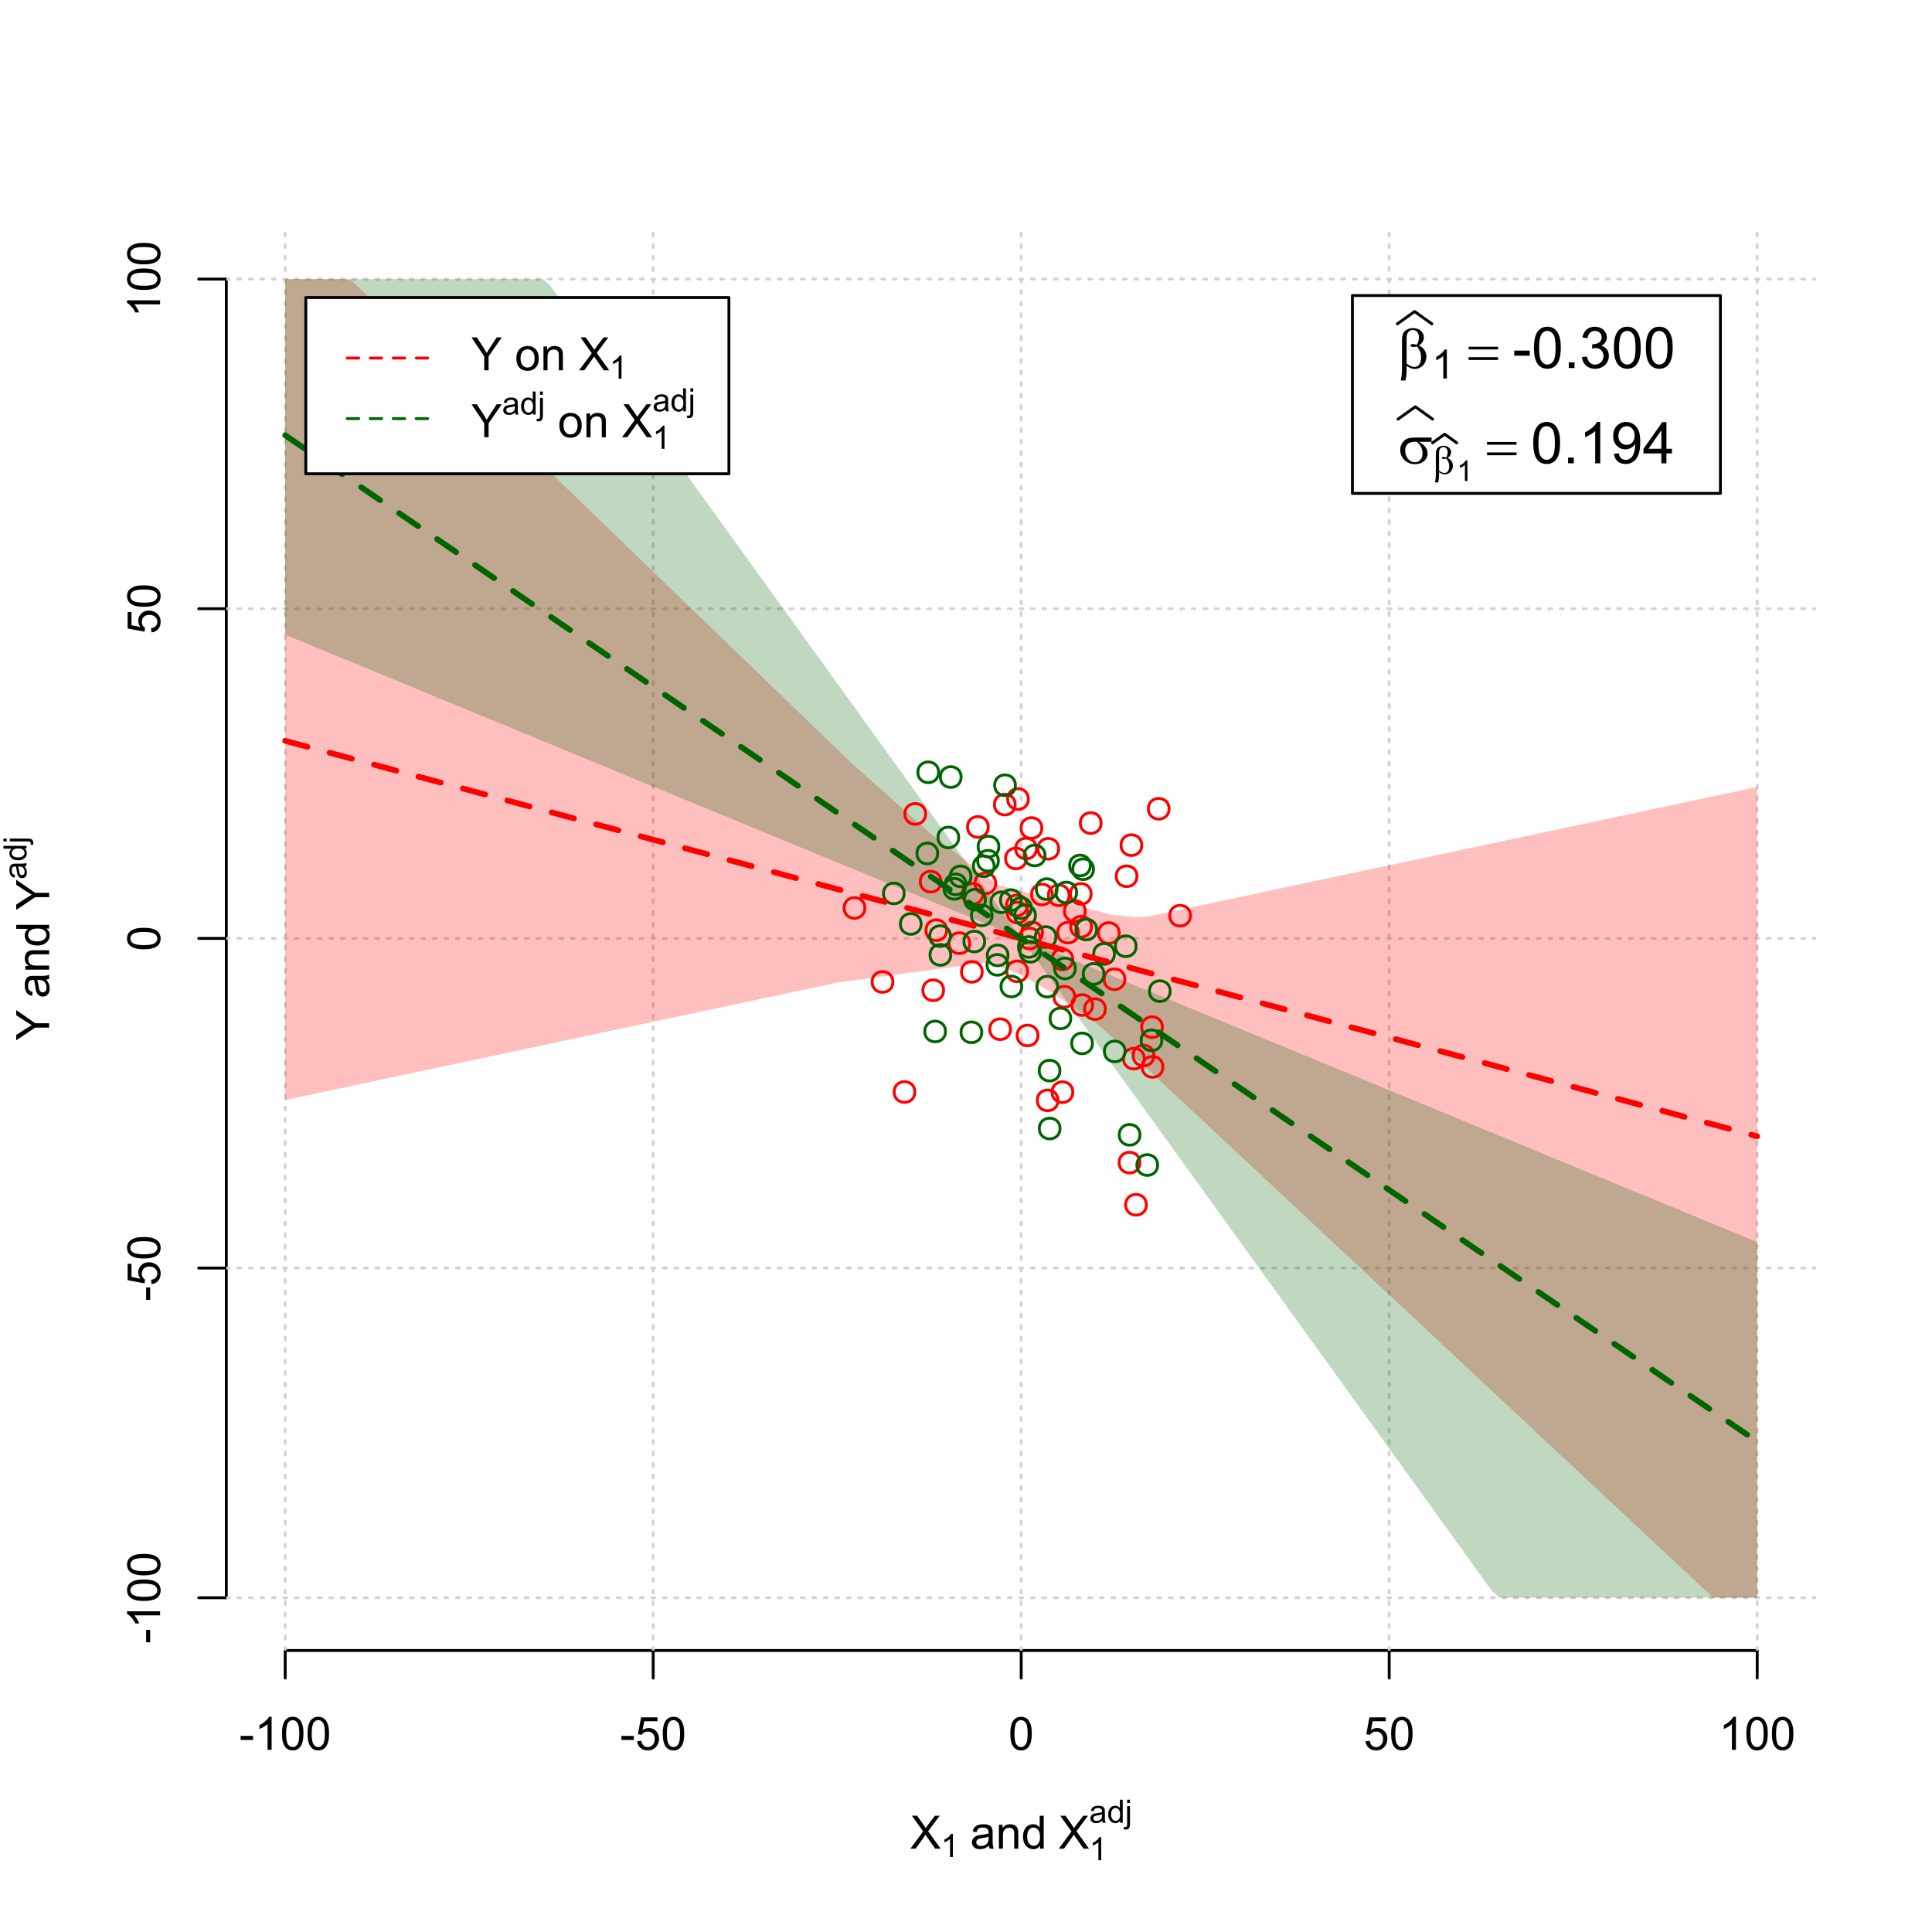 <?xml version="1.0" encoding="UTF-8"?>
<svg xmlns="http://www.w3.org/2000/svg" xmlns:xlink="http://www.w3.org/1999/xlink" width="504pt" height="504pt" viewBox="0 0 504 504" version="1.1">
<defs>
<g>
<symbol overflow="visible" id="glyph0-0">
<path style="stroke:none;" d="M 1.5 0 L 1.5 -7.5 L 7.5 -7.5 L 7.5 0 Z M 1.688 -0.188 L 7.312 -0.188 L 7.312 -7.312 L 1.688 -7.312 Z M 1.688 -0.188 "/>
</symbol>
<symbol overflow="visible" id="glyph0-1">
<path style="stroke:none;" d="M 0.055 0 L 3.375 -4.477 L 0.445 -8.59 L 1.797 -8.59 L 3.359 -6.387 C 3.68 -5.93 3.91 -5.578 4.047 -5.332 C 4.238 -5.645 4.465 -5.969 4.727 -6.312 L 6.457 -8.59 L 7.695 -8.59 L 4.676 -4.539 L 7.93 0 L 6.523 0 L 4.359 -3.062 C 4.238 -3.238 4.113 -3.43 3.984 -3.641 C 3.789 -3.324 3.652 -3.109 3.574 -2.992 L 1.418 0 Z M 0.055 0 "/>
</symbol>
<symbol overflow="visible" id="glyph0-2">
<path style="stroke:none;" d="M 4.852 -0.766 C 4.461 -0.434 4.082 -0.199 3.723 -0.062 C 3.355 0.074 2.969 0.141 2.562 0.141 C 1.875 0.141 1.352 -0.023 0.984 -0.359 C 0.617 -0.688 0.434 -1.117 0.434 -1.641 C 0.434 -1.945 0.5 -2.223 0.641 -2.473 C 0.777 -2.723 0.961 -2.926 1.188 -3.082 C 1.41 -3.234 1.664 -3.348 1.945 -3.43 C 2.152 -3.477 2.465 -3.531 2.883 -3.586 C 3.734 -3.688 4.359 -3.809 4.766 -3.949 C 4.766 -4.09 4.77 -4.18 4.77 -4.227 C 4.77 -4.648 4.668 -4.953 4.469 -5.133 C 4.199 -5.371 3.801 -5.488 3.27 -5.492 C 2.77 -5.488 2.402 -5.402 2.168 -5.23 C 1.934 -5.055 1.758 -4.746 1.648 -4.305 L 0.617 -4.445 C 0.707 -4.887 0.863 -5.242 1.078 -5.516 C 1.289 -5.781 1.598 -5.992 2.008 -6.141 C 2.41 -6.289 2.883 -6.363 3.422 -6.363 C 3.953 -6.363 4.383 -6.301 4.715 -6.176 C 5.047 -6.051 5.293 -5.891 5.449 -5.703 C 5.605 -5.512 5.715 -5.273 5.777 -4.984 C 5.809 -4.805 5.824 -4.48 5.828 -4.016 L 5.828 -2.609 C 5.824 -1.625 5.848 -1.004 5.895 -0.746 C 5.941 -0.484 6.031 -0.238 6.164 0 L 5.062 0 C 4.953 -0.219 4.883 -0.473 4.852 -0.766 Z M 4.766 -3.125 C 4.375 -2.965 3.801 -2.832 3.039 -2.727 C 2.605 -2.66 2.301 -2.59 2.121 -2.516 C 1.941 -2.434 1.801 -2.32 1.703 -2.172 C 1.605 -2.02 1.559 -1.852 1.559 -1.672 C 1.559 -1.387 1.664 -1.152 1.875 -0.969 C 2.086 -0.777 2.398 -0.684 2.812 -0.688 C 3.219 -0.684 3.578 -0.773 3.895 -0.953 C 4.211 -1.129 4.445 -1.371 4.594 -1.68 C 4.707 -1.918 4.762 -2.27 4.766 -2.734 Z M 4.766 -3.125 "/>
</symbol>
<symbol overflow="visible" id="glyph0-3">
<path style="stroke:none;" d="M 0.789 0 L 0.789 -6.223 L 1.742 -6.223 L 1.742 -5.336 C 2.195 -6.02 2.855 -6.363 3.719 -6.363 C 4.09 -6.363 4.434 -6.293 4.754 -6.16 C 5.066 -6.023 5.305 -5.848 5.461 -5.633 C 5.617 -5.41 5.727 -5.152 5.789 -4.852 C 5.828 -4.656 5.848 -4.312 5.848 -3.828 L 5.848 0 L 4.793 0 L 4.793 -3.785 C 4.793 -4.215 4.75 -4.535 4.668 -4.75 C 4.586 -4.961 4.441 -5.129 4.234 -5.258 C 4.023 -5.383 3.777 -5.449 3.5 -5.449 C 3.047 -5.449 2.66 -5.305 2.332 -5.02 C 2.004 -4.734 1.84 -4.195 1.844 -3.398 L 1.844 0 Z M 0.789 0 "/>
</symbol>
<symbol overflow="visible" id="glyph0-4">
<path style="stroke:none;" d="M 4.828 0 L 4.828 -0.785 C 4.43 -0.168 3.848 0.141 3.086 0.141 C 2.59 0.141 2.133 0.004 1.719 -0.27 C 1.297 -0.543 0.977 -0.922 0.75 -1.414 C 0.523 -1.898 0.41 -2.465 0.41 -3.105 C 0.41 -3.727 0.512 -4.289 0.719 -4.797 C 0.926 -5.301 1.238 -5.688 1.652 -5.957 C 2.066 -6.227 2.527 -6.363 3.039 -6.363 C 3.41 -6.363 3.746 -6.281 4.043 -6.125 C 4.336 -5.965 4.574 -5.762 4.758 -5.508 L 4.758 -8.59 L 5.805 -8.59 L 5.805 0 Z M 1.492 -3.105 C 1.488 -2.309 1.656 -1.711 1.996 -1.316 C 2.328 -0.922 2.727 -0.727 3.188 -0.727 C 3.648 -0.727 4.039 -0.914 4.359 -1.293 C 4.68 -1.668 4.84 -2.242 4.844 -3.016 C 4.84 -3.867 4.676 -4.492 4.352 -4.895 C 4.02 -5.289 3.617 -5.488 3.141 -5.492 C 2.672 -5.488 2.277 -5.297 1.965 -4.918 C 1.645 -4.531 1.488 -3.93 1.492 -3.105 Z M 1.492 -3.105 "/>
</symbol>
<symbol overflow="visible" id="glyph0-5">
<path style="stroke:none;" d="M 0.383 -2.578 L 0.383 -3.641 L 3.621 -3.641 L 3.621 -2.578 Z M 0.383 -2.578 "/>
</symbol>
<symbol overflow="visible" id="glyph0-6">
<path style="stroke:none;" d="M 4.469 0 L 3.414 0 L 3.414 -6.719 C 3.16 -6.477 2.828 -6.234 2.414 -5.996 C 2 -5.75 1.629 -5.57 1.305 -5.449 L 1.305 -6.469 C 1.895 -6.742 2.41 -7.078 2.852 -7.477 C 3.293 -7.871 3.605 -8.254 3.789 -8.625 L 4.469 -8.625 Z M 4.469 0 "/>
</symbol>
<symbol overflow="visible" id="glyph0-7">
<path style="stroke:none;" d="M 0.5 -4.234 C 0.496 -5.246 0.602 -6.062 0.812 -6.688 C 1.02 -7.305 1.328 -7.785 1.742 -8.121 C 2.148 -8.457 2.668 -8.625 3.297 -8.625 C 3.758 -8.625 4.164 -8.531 4.512 -8.348 C 4.855 -8.16 5.141 -7.891 5.371 -7.543 C 5.594 -7.191 5.773 -6.766 5.906 -6.266 C 6.035 -5.762 6.098 -5.086 6.102 -4.234 C 6.098 -3.227 5.996 -2.414 5.789 -1.797 C 5.578 -1.176 5.266 -0.695 4.859 -0.359 C 4.445 -0.02 3.926 0.145 3.297 0.148 C 2.465 0.145 1.816 -0.148 1.348 -0.742 C 0.781 -1.457 0.496 -2.621 0.5 -4.234 Z M 1.582 -4.234 C 1.582 -2.824 1.746 -1.887 2.074 -1.418 C 2.402 -0.949 2.809 -0.715 3.297 -0.719 C 3.777 -0.715 4.184 -0.949 4.52 -1.422 C 4.848 -1.887 5.016 -2.824 5.016 -4.234 C 5.016 -5.648 4.848 -6.59 4.52 -7.055 C 4.184 -7.516 3.773 -7.746 3.289 -7.75 C 2.801 -7.746 2.414 -7.543 2.125 -7.137 C 1.762 -6.613 1.582 -5.645 1.582 -4.234 Z M 1.582 -4.234 "/>
</symbol>
<symbol overflow="visible" id="glyph0-8">
<path style="stroke:none;" d="M 0.5 -2.25 L 1.605 -2.344 C 1.684 -1.805 1.871 -1.398 2.176 -1.125 C 2.473 -0.852 2.836 -0.715 3.258 -0.719 C 3.766 -0.715 4.195 -0.906 4.547 -1.293 C 4.898 -1.672 5.074 -2.18 5.074 -2.82 C 5.074 -3.414 4.902 -3.891 4.566 -4.242 C 4.227 -4.59 3.785 -4.762 3.242 -4.766 C 2.898 -4.762 2.594 -4.684 2.32 -4.531 C 2.047 -4.375 1.832 -4.176 1.676 -3.93 L 0.688 -4.062 L 1.516 -8.473 L 5.789 -8.473 L 5.789 -7.465 L 2.359 -7.465 L 1.898 -5.156 C 2.414 -5.516 2.953 -5.695 3.523 -5.695 C 4.27 -5.695 4.902 -5.434 5.422 -4.914 C 5.934 -4.395 6.191 -3.727 6.195 -2.914 C 6.191 -2.133 5.965 -1.461 5.516 -0.898 C 4.961 -0.199 4.211 0.145 3.258 0.148 C 2.477 0.145 1.836 -0.07 1.344 -0.508 C 0.844 -0.941 0.562 -1.523 0.5 -2.25 Z M 0.5 -2.25 "/>
</symbol>
<symbol overflow="visible" id="glyph0-9">
<path style="stroke:none;" d="M 3.344 0 L 3.344 -3.641 L 0.035 -8.59 L 1.418 -8.59 L 3.109 -6 C 3.418 -5.516 3.711 -5.031 3.984 -4.547 C 4.242 -4.992 4.555 -5.496 4.922 -6.062 L 6.586 -8.59 L 7.91 -8.59 L 4.484 -3.641 L 4.484 0 Z M 3.344 0 "/>
</symbol>
<symbol overflow="visible" id="glyph0-10">
<path style="stroke:none;" d=""/>
</symbol>
<symbol overflow="visible" id="glyph0-11">
<path style="stroke:none;" d="M 0.398 -3.109 C 0.398 -4.262 0.719 -5.117 1.359 -5.672 C 1.895 -6.133 2.547 -6.363 3.316 -6.363 C 4.172 -6.363 4.871 -6.082 5.414 -5.52 C 5.953 -4.957 6.223 -4.184 6.227 -3.199 C 6.223 -2.398 6.102 -1.766 5.867 -1.309 C 5.625 -0.848 5.277 -0.492 4.82 -0.238 C 4.359 0.016 3.859 0.141 3.316 0.141 C 2.441 0.141 1.734 -0.137 1.203 -0.695 C 0.664 -1.254 0.398 -2.059 0.398 -3.109 Z M 1.484 -3.109 C 1.48 -2.309 1.656 -1.711 2.004 -1.32 C 2.348 -0.922 2.785 -0.727 3.316 -0.727 C 3.84 -0.727 4.273 -0.926 4.621 -1.324 C 4.969 -1.723 5.145 -2.328 5.145 -3.148 C 5.145 -3.914 4.969 -4.496 4.617 -4.895 C 4.266 -5.289 3.832 -5.488 3.316 -5.492 C 2.785 -5.488 2.348 -5.293 2.004 -4.898 C 1.656 -4.5 1.48 -3.902 1.484 -3.109 Z M 1.484 -3.109 "/>
</symbol>
<symbol overflow="visible" id="glyph1-0">
<path style="stroke:none;" d="M 1.051 0 L 1.051 -5.25 L 5.25 -5.25 L 5.25 0 Z M 1.18 -0.133 L 5.117 -0.133 L 5.117 -5.117 L 1.18 -5.117 Z M 1.18 -0.133 "/>
</symbol>
<symbol overflow="visible" id="glyph1-1">
<path style="stroke:none;" d="M 3.129 0 L 2.391 0 L 2.391 -4.703 C 2.211 -4.531 1.977 -4.363 1.691 -4.195 C 1.398 -4.023 1.141 -3.895 0.914 -3.812 L 0.914 -4.527 C 1.328 -4.719 1.688 -4.953 1.996 -5.234 C 2.305 -5.508 2.523 -5.777 2.652 -6.039 L 3.129 -6.039 Z M 3.129 0 "/>
</symbol>
<symbol overflow="visible" id="glyph1-2">
<path style="stroke:none;" d="M 3.395 -0.539 C 3.117 -0.305 2.855 -0.137 2.605 -0.043 C 2.352 0.051 2.082 0.094 1.793 0.098 C 1.312 0.094 0.941 -0.02 0.688 -0.25 C 0.43 -0.48 0.305 -0.781 0.305 -1.148 C 0.305 -1.359 0.352 -1.551 0.449 -1.73 C 0.543 -1.902 0.668 -2.047 0.828 -2.156 C 0.984 -2.262 1.164 -2.34 1.363 -2.398 C 1.504 -2.434 1.723 -2.473 2.02 -2.512 C 2.609 -2.578 3.047 -2.664 3.336 -2.766 C 3.336 -2.867 3.34 -2.93 3.34 -2.957 C 3.34 -3.258 3.27 -3.469 3.129 -3.594 C 2.941 -3.758 2.66 -3.844 2.289 -3.844 C 1.941 -3.844 1.684 -3.781 1.52 -3.66 C 1.348 -3.535 1.227 -3.32 1.152 -3.016 L 0.43 -3.113 C 0.492 -3.418 0.602 -3.668 0.754 -3.863 C 0.902 -4.051 1.121 -4.199 1.406 -4.301 C 1.688 -4.402 2.016 -4.453 2.395 -4.453 C 2.766 -4.453 3.066 -4.406 3.301 -4.32 C 3.527 -4.23 3.699 -4.121 3.812 -3.992 C 3.918 -3.855 3.996 -3.691 4.043 -3.492 C 4.066 -3.363 4.078 -3.133 4.082 -2.809 L 4.082 -1.824 C 4.078 -1.137 4.094 -0.703 4.129 -0.523 C 4.156 -0.336 4.219 -0.164 4.316 0 L 3.543 0 C 3.465 -0.152 3.414 -0.332 3.395 -0.539 Z M 3.336 -2.188 C 3.062 -2.074 2.66 -1.98 2.129 -1.906 C 1.82 -1.859 1.605 -1.812 1.484 -1.758 C 1.355 -1.703 1.258 -1.621 1.191 -1.52 C 1.121 -1.41 1.09 -1.293 1.09 -1.168 C 1.09 -0.969 1.164 -0.805 1.312 -0.676 C 1.461 -0.543 1.68 -0.48 1.969 -0.48 C 2.25 -0.48 2.5 -0.539 2.727 -0.664 C 2.945 -0.785 3.109 -0.957 3.215 -1.176 C 3.293 -1.34 3.332 -1.586 3.336 -1.914 Z M 3.336 -2.188 "/>
</symbol>
<symbol overflow="visible" id="glyph1-3">
<path style="stroke:none;" d="M 3.379 0 L 3.379 -0.551 C 3.102 -0.121 2.695 0.094 2.16 0.098 C 1.812 0.094 1.492 0 1.203 -0.188 C 0.906 -0.379 0.68 -0.645 0.523 -0.988 C 0.359 -1.328 0.281 -1.723 0.285 -2.172 C 0.281 -2.605 0.355 -3 0.504 -3.355 C 0.648 -3.707 0.863 -3.977 1.156 -4.168 C 1.441 -4.355 1.766 -4.453 2.129 -4.453 C 2.387 -4.453 2.621 -4.395 2.828 -4.285 C 3.031 -4.172 3.199 -4.031 3.332 -3.855 L 3.332 -6.012 L 4.066 -6.012 L 4.066 0 Z M 1.047 -2.172 C 1.043 -1.613 1.16 -1.195 1.398 -0.922 C 1.629 -0.641 1.906 -0.504 2.23 -0.508 C 2.551 -0.504 2.824 -0.637 3.051 -0.902 C 3.273 -1.168 3.387 -1.57 3.391 -2.113 C 3.387 -2.707 3.273 -3.145 3.047 -3.426 C 2.816 -3.703 2.531 -3.844 2.199 -3.844 C 1.867 -3.844 1.594 -3.707 1.375 -3.441 C 1.152 -3.168 1.043 -2.746 1.047 -2.172 Z M 1.047 -2.172 "/>
</symbol>
<symbol overflow="visible" id="glyph1-4">
<path style="stroke:none;" d="M 0.551 -5.156 L 0.551 -6.012 L 1.289 -6.012 L 1.289 -5.156 Z M -0.387 1.691 L -0.246 1.062 C -0.098 1.098 0.016 1.117 0.102 1.121 C 0.25 1.117 0.363 1.066 0.438 0.969 C 0.512 0.867 0.551 0.621 0.551 0.223 L 0.551 -4.355 L 1.289 -4.355 L 1.289 0.238 C 1.289 0.773 1.219 1.148 1.078 1.359 C 0.898 1.633 0.602 1.77 0.191 1.77 C -0.008 1.77 -0.199 1.742 -0.387 1.691 Z M -0.387 1.691 "/>
</symbol>
<symbol overflow="visible" id="glyph2-0">
<path style="stroke:none;" d="M 0.602 0 L 0.602 -7.5 L 6.602 -7.5 L 6.602 0 Z M 0.789 -0.188 L 6.414 -0.188 L 6.414 -7.312 L 0.789 -7.312 Z M 0.789 -0.188 "/>
</symbol>
<symbol overflow="visible" id="glyph2-1">
<path style="stroke:none;" d=""/>
</symbol>
<symbol overflow="visible" id="glyph3-0">
<path style="stroke:none;" d="M 0 -1.5 L -7.5 -1.5 L -7.5 -7.5 L 0 -7.5 Z M -0.188 -1.688 L -0.188 -7.312 L -7.312 -7.312 L -7.312 -1.688 Z M -0.188 -1.688 "/>
</symbol>
<symbol overflow="visible" id="glyph3-1">
<path style="stroke:none;" d="M 0 -3.344 L -3.641 -3.348 L -8.59 -0.035 L -8.59 -1.418 L -6 -3.113 C -5.516 -3.422 -5.031 -3.715 -4.547 -3.984 C -4.992 -4.242 -5.496 -4.555 -6.062 -4.922 L -8.59 -6.586 L -8.59 -7.91 L -3.637 -4.484 L 0 -4.484 Z M 0 -3.344 "/>
</symbol>
<symbol overflow="visible" id="glyph3-2">
<path style="stroke:none;" d="M -0.766 -4.852 C -0.434 -4.461 -0.199 -4.082 -0.062 -3.723 C 0.074 -3.355 0.141 -2.969 0.141 -2.562 C 0.141 -1.875 -0.023 -1.352 -0.359 -0.984 C -0.688 -0.617 -1.117 -0.434 -1.641 -0.434 C -1.945 -0.434 -2.223 -0.5 -2.473 -0.641 C -2.723 -0.777 -2.926 -0.961 -3.082 -1.188 C -3.234 -1.41 -3.348 -1.664 -3.43 -1.945 C -3.477 -2.152 -3.531 -2.465 -3.586 -2.883 C -3.688 -3.734 -3.809 -4.359 -3.949 -4.766 C -4.09 -4.766 -4.18 -4.77 -4.227 -4.77 C -4.648 -4.77 -4.953 -4.668 -5.133 -4.469 C -5.371 -4.199 -5.488 -3.801 -5.492 -3.27 C -5.488 -2.773 -5.402 -2.406 -5.23 -2.172 C -5.055 -1.934 -4.746 -1.758 -4.305 -1.648 L -4.445 -0.617 C -4.887 -0.707 -5.242 -0.863 -5.516 -1.078 C -5.781 -1.293 -5.992 -1.602 -6.141 -2.012 C -6.289 -2.414 -6.363 -2.887 -6.363 -3.422 C -6.363 -3.953 -6.301 -4.383 -6.176 -4.715 C -6.051 -5.047 -5.891 -5.293 -5.703 -5.449 C -5.512 -5.605 -5.273 -5.715 -4.984 -5.777 C -4.805 -5.809 -4.48 -5.824 -4.016 -5.828 L -2.605 -5.828 C -1.625 -5.824 -1.004 -5.848 -0.746 -5.895 C -0.48 -5.941 -0.234 -6.031 0 -6.164 L 0 -5.062 C -0.219 -4.953 -0.473 -4.883 -0.766 -4.852 Z M -3.121 -4.766 C -2.961 -4.375 -2.828 -3.801 -2.727 -3.039 C -2.66 -2.605 -2.59 -2.301 -2.516 -2.121 C -2.434 -1.941 -2.32 -1.801 -2.172 -1.703 C -2.02 -1.605 -1.852 -1.559 -1.672 -1.559 C -1.387 -1.559 -1.152 -1.664 -0.965 -1.875 C -0.773 -2.086 -0.68 -2.398 -0.684 -2.812 C -0.68 -3.219 -0.77 -3.578 -0.949 -3.895 C -1.129 -4.211 -1.371 -4.445 -1.68 -4.594 C -1.918 -4.707 -2.27 -4.762 -2.734 -4.766 Z M -3.121 -4.766 "/>
</symbol>
<symbol overflow="visible" id="glyph3-3">
<path style="stroke:none;" d="M 0 -0.789 L -6.223 -0.793 L -6.223 -1.742 L -5.336 -1.742 C -6.02 -2.195 -6.363 -2.855 -6.363 -3.723 C -6.363 -4.09 -6.293 -4.434 -6.16 -4.754 C -6.023 -5.066 -5.848 -5.305 -5.633 -5.461 C -5.41 -5.617 -5.152 -5.727 -4.852 -5.789 C -4.656 -5.828 -4.312 -5.848 -3.824 -5.848 L 0 -5.848 L 0 -4.793 L -3.785 -4.793 C -4.215 -4.793 -4.535 -4.75 -4.75 -4.668 C -4.961 -4.586 -5.129 -4.441 -5.258 -4.234 C -5.383 -4.023 -5.449 -3.777 -5.449 -3.5 C -5.449 -3.047 -5.305 -2.66 -5.02 -2.336 C -4.734 -2.008 -4.195 -1.844 -3.398 -1.848 L 0 -1.844 Z M 0 -0.789 "/>
</symbol>
<symbol overflow="visible" id="glyph3-4">
<path style="stroke:none;" d="M 0 -4.828 L -0.785 -4.828 C -0.168 -4.43 0.141 -3.848 0.141 -3.086 C 0.141 -2.59 0.004 -2.133 -0.27 -1.719 C -0.543 -1.297 -0.922 -0.977 -1.414 -0.75 C -1.898 -0.523 -2.465 -0.41 -3.105 -0.41 C -3.727 -0.41 -4.289 -0.512 -4.797 -0.719 C -5.301 -0.926 -5.688 -1.238 -5.957 -1.652 C -6.227 -2.066 -6.363 -2.527 -6.363 -3.043 C -6.363 -3.414 -6.281 -3.75 -6.125 -4.043 C -5.965 -4.336 -5.762 -4.574 -5.508 -4.758 L -8.59 -4.758 L -8.59 -5.809 L 0 -5.805 Z M -3.105 -1.496 C -2.309 -1.492 -1.711 -1.66 -1.316 -1.996 C -0.922 -2.328 -0.727 -2.727 -0.727 -3.188 C -0.727 -3.648 -0.914 -4.039 -1.289 -4.359 C -1.664 -4.68 -2.238 -4.84 -3.016 -4.844 C -3.867 -4.84 -4.492 -4.676 -4.895 -4.352 C -5.289 -4.023 -5.488 -3.621 -5.492 -3.141 C -5.488 -2.672 -5.297 -2.277 -4.918 -1.965 C -4.531 -1.648 -3.93 -1.492 -3.105 -1.496 Z M -3.105 -1.496 "/>
</symbol>
<symbol overflow="visible" id="glyph3-5">
<path style="stroke:none;" d="M -2.578 -0.383 L -3.641 -0.383 L -3.641 -3.621 L -2.578 -3.621 Z M -2.578 -0.383 "/>
</symbol>
<symbol overflow="visible" id="glyph3-6">
<path style="stroke:none;" d="M 0 -4.469 L 0 -3.414 L -6.719 -3.418 C -6.477 -3.16 -6.234 -2.828 -5.996 -2.418 C -5.75 -2.004 -5.57 -1.633 -5.449 -1.309 L -6.469 -1.309 C -6.742 -1.895 -7.078 -2.41 -7.477 -2.852 C -7.871 -3.293 -8.254 -3.605 -8.625 -3.793 L -8.625 -4.473 Z M 0 -4.469 "/>
</symbol>
<symbol overflow="visible" id="glyph3-7">
<path style="stroke:none;" d="M -4.234 -0.5 C -5.246 -0.496 -6.062 -0.602 -6.688 -0.812 C -7.305 -1.02 -7.785 -1.328 -8.121 -1.742 C -8.457 -2.152 -8.625 -2.672 -8.625 -3.301 C -8.625 -3.758 -8.531 -4.164 -8.348 -4.512 C -8.16 -4.859 -7.891 -5.145 -7.543 -5.371 C -7.191 -5.594 -6.766 -5.773 -6.266 -5.906 C -5.762 -6.035 -5.086 -6.098 -4.234 -6.102 C -3.223 -6.098 -2.41 -5.996 -1.793 -5.789 C -1.176 -5.578 -0.695 -5.266 -0.359 -4.859 C -0.02 -4.445 0.145 -3.926 0.148 -3.297 C 0.145 -2.465 -0.148 -1.816 -0.742 -1.348 C -1.457 -0.781 -2.621 -0.496 -4.234 -0.5 Z M -4.234 -1.582 C -2.824 -1.582 -1.887 -1.746 -1.418 -2.074 C -0.949 -2.402 -0.715 -2.809 -0.719 -3.297 C -0.715 -3.777 -0.949 -4.184 -1.422 -4.52 C -1.887 -4.848 -2.824 -5.016 -4.234 -5.016 C -5.648 -5.016 -6.59 -4.848 -7.055 -4.52 C -7.516 -4.188 -7.746 -3.777 -7.75 -3.289 C -7.746 -2.801 -7.543 -2.414 -7.137 -2.129 C -6.613 -1.762 -5.645 -1.582 -4.234 -1.582 Z M -4.234 -1.582 "/>
</symbol>
<symbol overflow="visible" id="glyph3-8">
<path style="stroke:none;" d="M -2.25 -0.5 L -2.344 -1.605 C -1.805 -1.684 -1.398 -1.871 -1.125 -2.176 C -0.852 -2.473 -0.715 -2.836 -0.719 -3.258 C -0.715 -3.766 -0.906 -4.195 -1.293 -4.547 C -1.672 -4.898 -2.18 -5.074 -2.816 -5.074 C -3.414 -5.074 -3.891 -4.902 -4.242 -4.566 C -4.59 -4.227 -4.762 -3.785 -4.766 -3.242 C -4.762 -2.898 -4.684 -2.594 -4.531 -2.32 C -4.375 -2.047 -4.176 -1.832 -3.93 -1.676 L -4.062 -0.688 L -8.473 -1.52 L -8.473 -5.789 L -7.465 -5.789 L -7.465 -2.363 L -5.156 -1.898 C -5.516 -2.414 -5.695 -2.953 -5.695 -3.523 C -5.695 -4.27 -5.434 -4.902 -4.914 -5.422 C -4.395 -5.934 -3.727 -6.191 -2.91 -6.195 C -2.133 -6.191 -1.461 -5.965 -0.895 -5.516 C -0.199 -4.961 0.145 -4.211 0.148 -3.258 C 0.145 -2.477 -0.07 -1.836 -0.508 -1.344 C -0.941 -0.848 -1.523 -0.566 -2.25 -0.5 Z M -2.25 -0.5 "/>
</symbol>
<symbol overflow="visible" id="glyph4-0">
<path style="stroke:none;" d="M 0 -0.602 L -7.5 -0.605 L -7.5 -6.605 L 0 -6.602 Z M -0.188 -0.789 L -0.188 -6.414 L -7.312 -6.418 L -7.312 -0.793 Z M -0.188 -0.789 "/>
</symbol>
<symbol overflow="visible" id="glyph4-1">
<path style="stroke:none;" d=""/>
</symbol>
<symbol overflow="visible" id="glyph5-0">
<path style="stroke:none;" d="M 0 -1.051 L -5.25 -1.051 L -5.25 -5.25 L 0 -5.25 Z M -0.133 -1.18 L -0.133 -5.117 L -5.117 -5.117 L -5.117 -1.18 Z M -0.133 -1.18 "/>
</symbol>
<symbol overflow="visible" id="glyph5-1">
<path style="stroke:none;" d="M -0.539 -3.395 C -0.305 -3.117 -0.137 -2.855 -0.043 -2.605 C 0.051 -2.352 0.094 -2.082 0.098 -1.793 C 0.094 -1.312 -0.02 -0.941 -0.25 -0.688 C -0.48 -0.43 -0.781 -0.305 -1.148 -0.305 C -1.359 -0.305 -1.551 -0.352 -1.73 -0.449 C -1.902 -0.543 -2.047 -0.668 -2.156 -0.828 C -2.262 -0.984 -2.34 -1.164 -2.398 -1.363 C -2.434 -1.504 -2.473 -1.723 -2.512 -2.02 C -2.578 -2.609 -2.664 -3.047 -2.766 -3.336 C -2.867 -3.336 -2.93 -3.34 -2.957 -3.34 C -3.258 -3.34 -3.469 -3.27 -3.594 -3.129 C -3.758 -2.941 -3.844 -2.66 -3.844 -2.289 C -3.844 -1.941 -3.781 -1.684 -3.66 -1.52 C -3.535 -1.352 -3.32 -1.23 -3.016 -1.152 L -3.113 -0.43 C -3.418 -0.492 -3.668 -0.602 -3.863 -0.754 C -4.051 -0.902 -4.199 -1.121 -4.301 -1.406 C -4.402 -1.688 -4.453 -2.016 -4.453 -2.395 C -4.453 -2.766 -4.406 -3.066 -4.32 -3.301 C -4.23 -3.527 -4.121 -3.699 -3.992 -3.812 C -3.855 -3.918 -3.691 -3.996 -3.492 -4.043 C -3.363 -4.066 -3.133 -4.078 -2.809 -4.082 L -1.824 -4.082 C -1.137 -4.078 -0.703 -4.094 -0.523 -4.129 C -0.336 -4.156 -0.164 -4.219 0 -4.316 L 0 -3.543 C -0.152 -3.465 -0.332 -3.414 -0.539 -3.395 Z M -2.188 -3.336 C -2.074 -3.062 -1.98 -2.66 -1.906 -2.129 C -1.859 -1.82 -1.812 -1.605 -1.758 -1.484 C -1.703 -1.355 -1.621 -1.258 -1.52 -1.191 C -1.41 -1.121 -1.293 -1.09 -1.168 -1.09 C -0.969 -1.09 -0.805 -1.164 -0.676 -1.312 C -0.543 -1.461 -0.48 -1.68 -0.48 -1.969 C -0.48 -2.25 -0.539 -2.5 -0.664 -2.727 C -0.785 -2.945 -0.957 -3.109 -1.176 -3.215 C -1.34 -3.293 -1.586 -3.332 -1.914 -3.336 Z M -2.188 -3.336 "/>
</symbol>
<symbol overflow="visible" id="glyph5-2">
<path style="stroke:none;" d="M 0 -3.379 L -0.551 -3.379 C -0.121 -3.102 0.094 -2.695 0.098 -2.16 C 0.094 -1.812 0 -1.492 -0.188 -1.203 C -0.379 -0.906 -0.645 -0.684 -0.988 -0.527 C -1.328 -0.367 -1.723 -0.285 -2.172 -0.289 C -2.605 -0.285 -3 -0.359 -3.355 -0.504 C -3.707 -0.648 -3.977 -0.863 -4.168 -1.156 C -4.355 -1.441 -4.453 -1.766 -4.453 -2.129 C -4.453 -2.387 -4.395 -2.621 -4.285 -2.828 C -4.172 -3.031 -4.031 -3.199 -3.855 -3.332 L -6.012 -3.332 L -6.012 -4.066 L 0 -4.066 Z M -2.172 -1.047 C -1.613 -1.043 -1.195 -1.16 -0.922 -1.398 C -0.641 -1.629 -0.504 -1.906 -0.508 -2.23 C -0.504 -2.551 -0.637 -2.824 -0.902 -3.051 C -1.168 -3.273 -1.57 -3.387 -2.113 -3.391 C -2.707 -3.387 -3.145 -3.273 -3.426 -3.047 C -3.703 -2.816 -3.844 -2.531 -3.844 -2.199 C -3.844 -1.867 -3.707 -1.594 -3.441 -1.375 C -3.168 -1.152 -2.746 -1.043 -2.172 -1.047 Z M -2.172 -1.047 "/>
</symbol>
<symbol overflow="visible" id="glyph5-3">
<path style="stroke:none;" d="M -5.156 -0.551 L -6.012 -0.551 L -6.012 -1.289 L -5.156 -1.289 Z M 1.691 0.387 L 1.062 0.246 C 1.098 0.098 1.117 -0.016 1.121 -0.102 C 1.117 -0.25 1.066 -0.363 0.969 -0.438 C 0.867 -0.512 0.621 -0.551 0.223 -0.551 L -4.355 -0.551 L -4.355 -1.289 L 0.238 -1.289 C 0.773 -1.289 1.148 -1.219 1.359 -1.078 C 1.633 -0.898 1.77 -0.602 1.77 -0.191 C 1.77 0.008 1.742 0.199 1.691 0.387 Z M 1.691 0.387 "/>
</symbol>
<symbol overflow="visible" id="glyph6-0">
<path style="stroke:none;" d="M 0.754 0 L 0.754 -9.375 L 8.254 -9.375 L 8.254 0 Z M 0.988 -0.234 L 8.02 -0.234 L 8.02 -9.141 L 0.988 -9.141 Z M 0.988 -0.234 "/>
</symbol>
<symbol overflow="visible" id="glyph6-1">
<path style="stroke:none;" d="M 2.418 -0.57 L 2.418 0.668 C 2.414 1.457 2.316 2.312 2.125 3.238 L 0.887 3.238 C 1.016 2.629 1.094 2.215 1.121 2 C 1.18 1.312 1.211 0.812 1.215 0.5 L 1.215 -6.988 C 1.211 -7.859 1.297 -8.508 1.473 -8.93 C 1.645 -9.352 1.957 -9.703 2.41 -9.988 C 2.859 -10.27 3.402 -10.41 4.035 -10.414 C 4.906 -10.41 5.605 -10.176 6.129 -9.711 C 6.652 -9.238 6.914 -8.684 6.914 -8.043 C 6.914 -7.625 6.805 -7.23 6.594 -6.855 C 6.379 -6.48 6.051 -6.156 5.609 -5.891 C 6.914 -5.262 7.57 -4.289 7.574 -2.973 C 7.57 -2.383 7.434 -1.836 7.164 -1.332 C 6.887 -0.82 6.512 -0.434 6.035 -0.172 C 5.555 0.094 5.059 0.223 4.555 0.227 C 4.227 0.223 3.906 0.168 3.586 0.059 C 3.266 -0.051 2.875 -0.258 2.418 -0.57 Z M 2.418 -1.148 C 2.891 -0.816 3.305 -0.578 3.656 -0.434 C 3.918 -0.324 4.18 -0.27 4.445 -0.27 C 4.938 -0.27 5.352 -0.473 5.688 -0.879 C 6.02 -1.285 6.188 -1.93 6.188 -2.82 C 6.188 -3.375 6.105 -3.863 5.949 -4.281 C 5.785 -4.695 5.508 -5.152 5.113 -5.656 C 4.773 -5.539 4.484 -5.484 4.242 -5.484 C 3.945 -5.484 3.738 -5.527 3.621 -5.617 C 3.5 -5.703 3.438 -5.797 3.441 -5.902 C 3.438 -5.992 3.484 -6.078 3.578 -6.152 C 3.668 -6.223 3.816 -6.258 4.027 -6.262 C 4.262 -6.258 4.625 -6.195 5.113 -6.07 C 5.453 -6.75 5.625 -7.391 5.625 -8 C 5.625 -8.609 5.473 -9.086 5.172 -9.426 C 4.867 -9.758 4.492 -9.926 4.043 -9.93 C 3.477 -9.926 3.035 -9.688 2.727 -9.215 C 2.516 -8.895 2.414 -8.383 2.418 -7.684 Z M 2.418 -1.148 "/>
</symbol>
<symbol overflow="visible" id="glyph6-2">
<path style="stroke:none;" d="M 0.27 -5.559 L 7.961 -5.559 L 7.961 -4.848 L 0.27 -4.848 Z M 0.27 -2.828 L 7.961 -2.828 L 7.961 -2.102 L 0.27 -2.102 Z M 0.27 -2.828 "/>
</symbol>
<symbol overflow="visible" id="glyph6-3">
<path style="stroke:none;" d="M 8.746 -5.602 L 5.465 -5.602 C 6.199 -5.191 6.758 -4.734 7.141 -4.238 C 7.52 -3.738 7.711 -3.164 7.711 -2.512 C 7.711 -1.758 7.406 -1.113 6.801 -0.578 C 6.195 -0.043 5.387 0.223 4.371 0.227 C 3.301 0.223 2.398 -0.137 1.668 -0.863 C 0.934 -1.59 0.566 -2.469 0.57 -3.5 C 0.566 -4.117 0.723 -4.68 1.031 -5.184 C 1.336 -5.688 1.723 -6.066 2.199 -6.324 C 2.668 -6.578 3.391 -6.707 4.367 -6.711 L 8.746 -6.711 Z M 4.914 -5.602 C 4.707 -5.605 4.551 -5.605 4.445 -5.609 C 3.566 -5.605 2.918 -5.41 2.5 -5.023 C 2.074 -4.629 1.863 -4.078 1.867 -3.367 C 1.863 -2.434 2.113 -1.684 2.621 -1.117 C 3.121 -0.551 3.719 -0.27 4.41 -0.27 C 4.984 -0.27 5.457 -0.473 5.828 -0.887 C 6.199 -1.297 6.387 -1.895 6.387 -2.672 C 6.387 -3.797 5.895 -4.773 4.914 -5.602 Z M 4.914 -5.602 "/>
</symbol>
<symbol overflow="visible" id="glyph7-0">
<path style="stroke:none;" d="M 1.312 0 L 1.312 -6.562 L 6.562 -6.562 L 6.562 0 Z M 1.477 -0.164 L 6.398 -0.164 L 6.398 -6.398 L 1.477 -6.398 Z M 1.477 -0.164 "/>
</symbol>
<symbol overflow="visible" id="glyph7-1">
<path style="stroke:none;" d="M 3.91 0 L 2.988 0 L 2.988 -5.879 C 2.766 -5.664 2.473 -5.453 2.113 -5.242 C 1.75 -5.027 1.426 -4.871 1.145 -4.77 L 1.145 -5.66 C 1.656 -5.902 2.109 -6.195 2.496 -6.539 C 2.883 -6.883 3.156 -7.219 3.316 -7.547 L 3.91 -7.547 Z M 3.91 0 "/>
</symbol>
<symbol overflow="visible" id="glyph8-0">
<path style="stroke:none;" d="M 1.875 0 L 1.875 -9.375 L 9.375 -9.375 L 9.375 0 Z M 2.109 -0.234 L 9.141 -0.234 L 9.141 -9.141 L 2.109 -9.141 Z M 2.109 -0.234 "/>
</symbol>
<symbol overflow="visible" id="glyph8-1">
<path style="stroke:none;" d="M 0.477 -3.223 L 0.477 -4.547 L 4.527 -4.547 L 4.527 -3.223 Z M 0.477 -3.223 "/>
</symbol>
<symbol overflow="visible" id="glyph8-2">
<path style="stroke:none;" d="M 0.621 -5.297 C 0.621 -6.562 0.75 -7.582 1.012 -8.359 C 1.273 -9.133 1.664 -9.73 2.18 -10.152 C 2.695 -10.57 3.344 -10.781 4.125 -10.781 C 4.699 -10.781 5.203 -10.664 5.641 -10.434 C 6.074 -10.199 6.434 -9.863 6.715 -9.43 C 6.996 -8.988 7.219 -8.457 7.383 -7.832 C 7.543 -7.203 7.621 -6.359 7.625 -5.297 C 7.621 -4.035 7.492 -3.016 7.234 -2.246 C 6.973 -1.469 6.586 -0.871 6.074 -0.449 C 5.559 -0.027 4.91 0.18 4.125 0.184 C 3.086 0.18 2.27 -0.188 1.684 -0.93 C 0.973 -1.82 0.621 -3.277 0.621 -5.297 Z M 1.977 -5.297 C 1.973 -3.531 2.18 -2.355 2.594 -1.777 C 3.004 -1.191 3.516 -0.902 4.125 -0.902 C 4.727 -0.902 5.234 -1.195 5.648 -1.781 C 6.062 -2.367 6.27 -3.539 6.27 -5.297 C 6.27 -7.062 6.062 -8.234 5.648 -8.816 C 5.234 -9.398 4.719 -9.691 4.109 -9.691 C 3.5 -9.691 3.02 -9.434 2.66 -8.922 C 2.203 -8.262 1.973 -7.055 1.977 -5.297 Z M 1.977 -5.297 "/>
</symbol>
<symbol overflow="visible" id="glyph8-3">
<path style="stroke:none;" d="M 1.363 0 L 1.363 -1.5 L 2.863 -1.5 L 2.863 0 Z M 1.363 0 "/>
</symbol>
<symbol overflow="visible" id="glyph8-4">
<path style="stroke:none;" d="M 0.629 -2.836 L 1.949 -3.012 C 2.098 -2.262 2.355 -1.723 2.719 -1.395 C 3.082 -1.066 3.523 -0.902 4.051 -0.902 C 4.668 -0.902 5.191 -1.117 5.621 -1.547 C 6.043 -1.977 6.258 -2.508 6.262 -3.141 C 6.258 -3.746 6.059 -4.246 5.668 -4.641 C 5.27 -5.031 4.77 -5.227 4.16 -5.23 C 3.91 -5.227 3.598 -5.176 3.23 -5.082 L 3.375 -6.242 C 3.461 -6.227 3.531 -6.223 3.59 -6.227 C 4.148 -6.223 4.652 -6.367 5.102 -6.664 C 5.551 -6.953 5.777 -7.406 5.777 -8.02 C 5.777 -8.5 5.613 -8.898 5.285 -9.219 C 4.957 -9.531 4.535 -9.691 4.02 -9.695 C 3.504 -9.691 3.074 -9.531 2.738 -9.211 C 2.395 -8.891 2.176 -8.406 2.078 -7.766 L 0.762 -8 C 0.922 -8.879 1.285 -9.562 1.859 -10.051 C 2.43 -10.535 3.141 -10.781 3.992 -10.781 C 4.574 -10.781 5.113 -10.652 5.609 -10.402 C 6.102 -10.148 6.48 -9.809 6.742 -9.375 C 7 -8.938 7.129 -8.477 7.133 -7.992 C 7.129 -7.527 7.004 -7.102 6.758 -6.723 C 6.508 -6.34 6.141 -6.039 5.656 -5.816 C 6.285 -5.664 6.777 -5.359 7.133 -4.902 C 7.48 -4.438 7.656 -3.859 7.66 -3.172 C 7.656 -2.23 7.316 -1.438 6.633 -0.785 C 5.949 -0.137 5.086 0.188 4.043 0.191 C 3.098 0.188 2.312 -0.09 1.695 -0.648 C 1.07 -1.207 0.715 -1.938 0.629 -2.836 Z M 0.629 -2.836 "/>
</symbol>
<symbol overflow="visible" id="glyph8-5">
<path style="stroke:none;" d="M 5.59 0 L 4.27 0 L 4.27 -8.402 C 3.949 -8.098 3.531 -7.793 3.02 -7.492 C 2.504 -7.188 2.043 -6.961 1.633 -6.812 L 1.633 -8.086 C 2.367 -8.43 3.012 -8.848 3.566 -9.344 C 4.117 -9.836 4.508 -10.316 4.738 -10.781 L 5.59 -10.781 Z M 5.59 0 "/>
</symbol>
<symbol overflow="visible" id="glyph8-6">
<path style="stroke:none;" d="M 0.82 -2.484 L 2.086 -2.602 C 2.195 -2.004 2.398 -1.57 2.703 -1.305 C 3 -1.035 3.391 -0.902 3.867 -0.902 C 4.273 -0.902 4.629 -0.992 4.934 -1.18 C 5.238 -1.359 5.488 -1.609 5.684 -1.922 C 5.879 -2.23 6.039 -2.648 6.172 -3.176 C 6.301 -3.703 6.367 -4.238 6.371 -4.789 C 6.367 -4.844 6.367 -4.934 6.363 -5.055 C 6.098 -4.629 5.738 -4.289 5.285 -4.031 C 4.828 -3.77 4.332 -3.637 3.801 -3.641 C 2.91 -3.637 2.156 -3.961 1.543 -4.605 C 0.926 -5.25 0.621 -6.098 0.621 -7.156 C 0.621 -8.242 0.941 -9.121 1.582 -9.785 C 2.223 -10.449 3.027 -10.781 4 -10.781 C 4.695 -10.781 5.332 -10.59 5.914 -10.215 C 6.488 -9.836 6.93 -9.301 7.23 -8.609 C 7.531 -7.91 7.68 -6.906 7.684 -5.59 C 7.68 -4.215 7.531 -3.121 7.234 -2.309 C 6.934 -1.496 6.492 -0.875 5.906 -0.453 C 5.316 -0.027 4.625 0.18 3.836 0.184 C 2.996 0.18 2.309 -0.051 1.777 -0.516 C 1.242 -0.98 0.926 -1.637 0.82 -2.484 Z M 6.219 -7.223 C 6.215 -7.977 6.016 -8.578 5.613 -9.023 C 5.207 -9.469 4.723 -9.691 4.16 -9.691 C 3.574 -9.691 3.062 -9.449 2.629 -8.973 C 2.191 -8.488 1.973 -7.871 1.977 -7.113 C 1.973 -6.426 2.18 -5.867 2.594 -5.445 C 3.004 -5.016 3.516 -4.805 4.125 -4.805 C 4.734 -4.805 5.234 -5.016 5.629 -5.445 C 6.02 -5.867 6.215 -6.461 6.219 -7.223 Z M 6.219 -7.223 "/>
</symbol>
<symbol overflow="visible" id="glyph8-7">
<path style="stroke:none;" d="M 4.848 0 L 4.848 -2.57 L 0.191 -2.57 L 0.191 -3.781 L 5.09 -10.738 L 6.168 -10.738 L 6.168 -3.781 L 7.617 -3.781 L 7.617 -2.57 L 6.168 -2.57 L 6.168 0 Z M 4.848 -3.781 L 4.848 -8.621 L 1.488 -3.781 Z M 4.848 -3.781 "/>
</symbol>
<symbol overflow="visible" id="glyph9-0">
<path style="stroke:none;" d="M 0.527 0 L 0.527 -6.562 L 5.777 -6.562 L 5.777 0 Z M 0.691 -0.164 L 5.613 -0.164 L 5.613 -6.398 L 0.691 -6.398 Z M 0.691 -0.164 "/>
</symbol>
<symbol overflow="visible" id="glyph9-1">
<path style="stroke:none;" d="M 1.691 -0.398 L 1.691 0.465 C 1.688 1.016 1.621 1.617 1.488 2.266 L 0.621 2.266 C 0.711 1.84 0.766 1.551 0.785 1.398 C 0.828 0.918 0.848 0.566 0.852 0.348 L 0.852 -4.891 C 0.848 -5.5 0.91 -5.953 1.031 -6.25 C 1.152 -6.543 1.371 -6.789 1.688 -6.992 C 2.004 -7.188 2.383 -7.289 2.824 -7.289 C 3.434 -7.289 3.922 -7.125 4.289 -6.797 C 4.656 -6.469 4.84 -6.078 4.84 -5.629 C 4.84 -5.336 4.766 -5.059 4.617 -4.801 C 4.469 -4.535 4.238 -4.309 3.926 -4.121 C 4.84 -3.68 5.297 -3 5.301 -2.082 C 5.297 -1.668 5.199 -1.285 5.012 -0.93 C 4.816 -0.574 4.555 -0.305 4.223 -0.117 C 3.887 0.066 3.543 0.156 3.188 0.16 C 2.957 0.156 2.73 0.117 2.508 0.039 C 2.281 -0.039 2.008 -0.184 1.691 -0.398 Z M 1.691 -0.805 C 2.02 -0.57 2.309 -0.402 2.559 -0.301 C 2.742 -0.223 2.926 -0.188 3.113 -0.191 C 3.453 -0.188 3.742 -0.328 3.98 -0.617 C 4.211 -0.898 4.328 -1.352 4.332 -1.973 C 4.328 -2.359 4.273 -2.699 4.164 -2.996 C 4.051 -3.285 3.855 -3.605 3.578 -3.957 C 3.34 -3.875 3.137 -3.836 2.969 -3.84 C 2.762 -3.836 2.617 -3.867 2.535 -3.93 C 2.449 -3.988 2.406 -4.055 2.41 -4.133 C 2.406 -4.195 2.441 -4.254 2.508 -4.305 C 2.57 -4.355 2.672 -4.383 2.82 -4.383 C 2.984 -4.383 3.238 -4.336 3.578 -4.25 C 3.816 -4.719 3.938 -5.168 3.938 -5.598 C 3.938 -6.027 3.828 -6.363 3.617 -6.598 C 3.402 -6.832 3.141 -6.949 2.828 -6.953 C 2.43 -6.949 2.121 -6.781 1.906 -6.449 C 1.758 -6.227 1.688 -5.871 1.691 -5.379 Z M 1.691 -0.805 "/>
</symbol>
<symbol overflow="visible" id="glyph10-0">
<path style="stroke:none;" d="M 0.938 0 L 0.938 -4.688 L 4.688 -4.688 L 4.688 0 Z M 1.055 -0.117 L 4.57 -0.117 L 4.57 -4.57 L 1.055 -4.57 Z M 1.055 -0.117 "/>
</symbol>
<symbol overflow="visible" id="glyph10-1">
<path style="stroke:none;" d="M 2.793 0 L 2.137 0 L 2.137 -4.199 C 1.977 -4.047 1.77 -3.895 1.512 -3.746 C 1.254 -3.59 1.02 -3.477 0.816 -3.406 L 0.816 -4.043 C 1.184 -4.215 1.508 -4.422 1.781 -4.672 C 2.055 -4.914 2.25 -5.156 2.371 -5.391 L 2.793 -5.391 Z M 2.793 0 "/>
</symbol>
</g>
<clipPath id="clip1">
  <path d="M 74 59.039 L 75 59.039 L 75 430.559 L 74 430.559 Z M 74 59.039 "/>
</clipPath>
<clipPath id="clip2">
  <path d="M 170 59.039 L 171 59.039 L 171 430.559 L 170 430.559 Z M 170 59.039 "/>
</clipPath>
<clipPath id="clip3">
  <path d="M 266 59.039 L 267 59.039 L 267 430.559 L 266 430.559 Z M 266 59.039 "/>
</clipPath>
<clipPath id="clip4">
  <path d="M 362 59.039 L 363 59.039 L 363 430.559 L 362 430.559 Z M 362 59.039 "/>
</clipPath>
<clipPath id="clip5">
  <path d="M 458 59.039 L 459 59.039 L 459 430.559 L 458 430.559 Z M 458 59.039 "/>
</clipPath>
<clipPath id="clip6">
  <path d="M 59.039 416 L 473.758 416 L 473.758 418 L 59.039 418 Z M 59.039 416 "/>
</clipPath>
<clipPath id="clip7">
  <path d="M 59.039 330 L 473.758 330 L 473.758 332 L 59.039 332 Z M 59.039 330 "/>
</clipPath>
<clipPath id="clip8">
  <path d="M 59.039 244 L 473.758 244 L 473.758 246 L 59.039 246 Z M 59.039 244 "/>
</clipPath>
<clipPath id="clip9">
  <path d="M 59.039 158 L 473.758 158 L 473.758 160 L 59.039 160 Z M 59.039 158 "/>
</clipPath>
<clipPath id="clip10">
  <path d="M 59.039 72 L 473.758 72 L 473.758 74 L 59.039 74 Z M 59.039 72 "/>
</clipPath>
</defs>
<g id="surface1561">
<rect x="0" y="0" width="504" height="504" style="fill:rgb(100%,100%,100%);fill-opacity:1;stroke:none;"/>
<g style="fill:rgb(0%,0%,0%);fill-opacity:1;">
  <use xlink:href="#glyph0-1" x="237.445" y="482.25"/>
</g>
<g style="fill:rgb(0%,0%,0%);fill-opacity:1;">
  <use xlink:href="#glyph1-1" x="245.449" y="484.426"/>
</g>
<g style="fill:rgb(0%,0%,0%);fill-opacity:1;">
  <use xlink:href="#glyph2-1" x="250.121" y="482.25"/>
</g>
<g style="fill:rgb(0%,0%,0%);fill-opacity:1;">
  <use xlink:href="#glyph0-2" x="253.121" y="482.25"/>
</g>
<g style="fill:rgb(0%,0%,0%);fill-opacity:1;">
  <use xlink:href="#glyph0-3" x="259.793" y="482.25"/>
</g>
<g style="fill:rgb(0%,0%,0%);fill-opacity:1;">
  <use xlink:href="#glyph0-4" x="266.469" y="482.25"/>
</g>
<g style="fill:rgb(0%,0%,0%);fill-opacity:1;">
  <use xlink:href="#glyph2-1" x="273.141" y="482.25"/>
</g>
<g style="fill:rgb(0%,0%,0%);fill-opacity:1;">
  <use xlink:href="#glyph0-1" x="276.141" y="482.25"/>
</g>
<g style="fill:rgb(0%,0%,0%);fill-opacity:1;">
  <use xlink:href="#glyph1-1" x="284.145" y="485.281"/>
</g>
<g style="fill:rgb(0%,0%,0%);fill-opacity:1;">
  <use xlink:href="#glyph1-2" x="284.145" y="475.504"/>
</g>
<g style="fill:rgb(0%,0%,0%);fill-opacity:1;">
  <use xlink:href="#glyph1-3" x="288.816" y="475.504"/>
</g>
<g style="fill:rgb(0%,0%,0%);fill-opacity:1;">
  <use xlink:href="#glyph1-4" x="293.488" y="475.504"/>
</g>
<g style="fill:rgb(0%,0%,0%);fill-opacity:1;">
  <use xlink:href="#glyph3-1" x="12.82" y="271.418"/>
</g>
<g style="fill:rgb(0%,0%,0%);fill-opacity:1;">
  <use xlink:href="#glyph4-1" x="12.82" y="263.414"/>
</g>
<g style="fill:rgb(0%,0%,0%);fill-opacity:1;">
  <use xlink:href="#glyph3-2" x="12.82" y="260.414"/>
</g>
<g style="fill:rgb(0%,0%,0%);fill-opacity:1;">
  <use xlink:href="#glyph3-3" x="12.82" y="253.742"/>
</g>
<g style="fill:rgb(0%,0%,0%);fill-opacity:1;">
  <use xlink:href="#glyph3-4" x="12.82" y="247.066"/>
</g>
<g style="fill:rgb(0%,0%,0%);fill-opacity:1;">
  <use xlink:href="#glyph4-1" x="12.82" y="240.395"/>
</g>
<g style="fill:rgb(0%,0%,0%);fill-opacity:1;">
  <use xlink:href="#glyph3-1" x="12.82" y="237.395"/>
</g>
<g style="fill:rgb(0%,0%,0%);fill-opacity:1;">
  <use xlink:href="#glyph5-1" x="6.906" y="229.391"/>
</g>
<g style="fill:rgb(0%,0%,0%);fill-opacity:1;">
  <use xlink:href="#glyph5-2" x="6.906" y="224.719"/>
</g>
<g style="fill:rgb(0%,0%,0%);fill-opacity:1;">
  <use xlink:href="#glyph5-3" x="6.906" y="220.047"/>
</g>
<path style="fill:none;stroke-width:0.75;stroke-linecap:round;stroke-linejoin:round;stroke:rgb(0%,0%,0%);stroke-opacity:1;stroke-miterlimit:10;" d="M 74.398 430.559 L 458.398 430.559 "/>
<path style="fill:none;stroke-width:0.75;stroke-linecap:round;stroke-linejoin:round;stroke:rgb(0%,0%,0%);stroke-opacity:1;stroke-miterlimit:10;" d="M 74.398 430.559 L 74.398 437.762 "/>
<path style="fill:none;stroke-width:0.75;stroke-linecap:round;stroke-linejoin:round;stroke:rgb(0%,0%,0%);stroke-opacity:1;stroke-miterlimit:10;" d="M 170.398 430.559 L 170.398 437.762 "/>
<path style="fill:none;stroke-width:0.75;stroke-linecap:round;stroke-linejoin:round;stroke:rgb(0%,0%,0%);stroke-opacity:1;stroke-miterlimit:10;" d="M 266.398 430.559 L 266.398 437.762 "/>
<path style="fill:none;stroke-width:0.75;stroke-linecap:round;stroke-linejoin:round;stroke:rgb(0%,0%,0%);stroke-opacity:1;stroke-miterlimit:10;" d="M 362.398 430.559 L 362.398 437.762 "/>
<path style="fill:none;stroke-width:0.75;stroke-linecap:round;stroke-linejoin:round;stroke:rgb(0%,0%,0%);stroke-opacity:1;stroke-miterlimit:10;" d="M 458.398 430.559 L 458.398 437.762 "/>
<g style="fill:rgb(0%,0%,0%);fill-opacity:1;">
  <use xlink:href="#glyph0-5" x="62.391" y="456.48"/>
  <use xlink:href="#glyph0-6" x="66.387" y="456.48"/>
  <use xlink:href="#glyph0-7" x="73.061" y="456.48"/>
  <use xlink:href="#glyph0-7" x="79.734" y="456.48"/>
</g>
<g style="fill:rgb(0%,0%,0%);fill-opacity:1;">
  <use xlink:href="#glyph0-5" x="161.727" y="456.48"/>
  <use xlink:href="#glyph0-8" x="165.723" y="456.48"/>
  <use xlink:href="#glyph0-7" x="172.396" y="456.48"/>
</g>
<g style="fill:rgb(0%,0%,0%);fill-opacity:1;">
  <use xlink:href="#glyph0-7" x="263.062" y="456.48"/>
</g>
<g style="fill:rgb(0%,0%,0%);fill-opacity:1;">
  <use xlink:href="#glyph0-8" x="355.727" y="456.48"/>
  <use xlink:href="#glyph0-7" x="362.4" y="456.48"/>
</g>
<g style="fill:rgb(0%,0%,0%);fill-opacity:1;">
  <use xlink:href="#glyph0-6" x="448.387" y="456.48"/>
  <use xlink:href="#glyph0-7" x="455.061" y="456.48"/>
  <use xlink:href="#glyph0-7" x="461.734" y="456.48"/>
</g>
<path style="fill:none;stroke-width:0.75;stroke-linecap:round;stroke-linejoin:round;stroke:rgb(0%,0%,0%);stroke-opacity:1;stroke-miterlimit:10;" d="M 59.039 416.801 L 59.039 72.801 "/>
<path style="fill:none;stroke-width:0.75;stroke-linecap:round;stroke-linejoin:round;stroke:rgb(0%,0%,0%);stroke-opacity:1;stroke-miterlimit:10;" d="M 59.039 416.801 L 51.84 416.801 "/>
<path style="fill:none;stroke-width:0.75;stroke-linecap:round;stroke-linejoin:round;stroke:rgb(0%,0%,0%);stroke-opacity:1;stroke-miterlimit:10;" d="M 59.039 330.801 L 51.84 330.801 "/>
<path style="fill:none;stroke-width:0.75;stroke-linecap:round;stroke-linejoin:round;stroke:rgb(0%,0%,0%);stroke-opacity:1;stroke-miterlimit:10;" d="M 59.039 244.801 L 51.84 244.801 "/>
<path style="fill:none;stroke-width:0.75;stroke-linecap:round;stroke-linejoin:round;stroke:rgb(0%,0%,0%);stroke-opacity:1;stroke-miterlimit:10;" d="M 59.039 158.801 L 51.84 158.801 "/>
<path style="fill:none;stroke-width:0.75;stroke-linecap:round;stroke-linejoin:round;stroke:rgb(0%,0%,0%);stroke-opacity:1;stroke-miterlimit:10;" d="M 59.039 72.801 L 51.84 72.801 "/>
<g style="fill:rgb(0%,0%,0%);fill-opacity:1;">
  <use xlink:href="#glyph3-5" x="41.762" y="428.809"/>
  <use xlink:href="#glyph3-6" x="41.762" y="424.812"/>
  <use xlink:href="#glyph3-7" x="41.762" y="418.139"/>
  <use xlink:href="#glyph3-7" x="41.762" y="411.465"/>
</g>
<g style="fill:rgb(0%,0%,0%);fill-opacity:1;">
  <use xlink:href="#glyph3-5" x="41.762" y="339.473"/>
  <use xlink:href="#glyph3-8" x="41.762" y="335.477"/>
  <use xlink:href="#glyph3-7" x="41.762" y="328.803"/>
</g>
<g style="fill:rgb(0%,0%,0%);fill-opacity:1;">
  <use xlink:href="#glyph3-7" x="41.762" y="248.137"/>
</g>
<g style="fill:rgb(0%,0%,0%);fill-opacity:1;">
  <use xlink:href="#glyph3-8" x="41.762" y="165.473"/>
  <use xlink:href="#glyph3-7" x="41.762" y="158.799"/>
</g>
<g style="fill:rgb(0%,0%,0%);fill-opacity:1;">
  <use xlink:href="#glyph3-6" x="41.762" y="82.812"/>
  <use xlink:href="#glyph3-7" x="41.762" y="76.139"/>
  <use xlink:href="#glyph3-7" x="41.762" y="69.465"/>
</g>
<g clip-path="url(#clip1)" clip-rule="nonzero">
<path style="fill:none;stroke-width:0.75;stroke-linecap:round;stroke-linejoin:round;stroke:rgb(82.745%,82.745%,82.745%);stroke-opacity:1;stroke-dasharray:0.75,2.25;stroke-miterlimit:10;" d="M 74.398 430.559 L 74.398 59.039 "/>
</g>
<g clip-path="url(#clip2)" clip-rule="nonzero">
<path style="fill:none;stroke-width:0.75;stroke-linecap:round;stroke-linejoin:round;stroke:rgb(82.745%,82.745%,82.745%);stroke-opacity:1;stroke-dasharray:0.75,2.25;stroke-miterlimit:10;" d="M 170.398 430.559 L 170.398 59.039 "/>
</g>
<g clip-path="url(#clip3)" clip-rule="nonzero">
<path style="fill:none;stroke-width:0.75;stroke-linecap:round;stroke-linejoin:round;stroke:rgb(82.745%,82.745%,82.745%);stroke-opacity:1;stroke-dasharray:0.75,2.25;stroke-miterlimit:10;" d="M 266.398 430.559 L 266.398 59.039 "/>
</g>
<g clip-path="url(#clip4)" clip-rule="nonzero">
<path style="fill:none;stroke-width:0.75;stroke-linecap:round;stroke-linejoin:round;stroke:rgb(82.745%,82.745%,82.745%);stroke-opacity:1;stroke-dasharray:0.75,2.25;stroke-miterlimit:10;" d="M 362.398 430.559 L 362.398 59.039 "/>
</g>
<g clip-path="url(#clip5)" clip-rule="nonzero">
<path style="fill:none;stroke-width:0.75;stroke-linecap:round;stroke-linejoin:round;stroke:rgb(82.745%,82.745%,82.745%);stroke-opacity:1;stroke-dasharray:0.75,2.25;stroke-miterlimit:10;" d="M 458.398 430.559 L 458.398 59.039 "/>
</g>
<g clip-path="url(#clip6)" clip-rule="nonzero">
<path style="fill:none;stroke-width:0.75;stroke-linecap:round;stroke-linejoin:round;stroke:rgb(82.745%,82.745%,82.745%);stroke-opacity:1;stroke-dasharray:0.75,2.25;stroke-miterlimit:10;" d="M 59.039 416.801 L 473.762 416.801 "/>
</g>
<g clip-path="url(#clip7)" clip-rule="nonzero">
<path style="fill:none;stroke-width:0.75;stroke-linecap:round;stroke-linejoin:round;stroke:rgb(82.745%,82.745%,82.745%);stroke-opacity:1;stroke-dasharray:0.75,2.25;stroke-miterlimit:10;" d="M 59.039 330.801 L 473.762 330.801 "/>
</g>
<g clip-path="url(#clip8)" clip-rule="nonzero">
<path style="fill:none;stroke-width:0.75;stroke-linecap:round;stroke-linejoin:round;stroke:rgb(82.745%,82.745%,82.745%);stroke-opacity:1;stroke-dasharray:0.75,2.25;stroke-miterlimit:10;" d="M 59.039 244.801 L 473.762 244.801 "/>
</g>
<g clip-path="url(#clip9)" clip-rule="nonzero">
<path style="fill:none;stroke-width:0.75;stroke-linecap:round;stroke-linejoin:round;stroke:rgb(82.745%,82.745%,82.745%);stroke-opacity:1;stroke-dasharray:0.75,2.25;stroke-miterlimit:10;" d="M 59.039 158.801 L 473.762 158.801 "/>
</g>
<g clip-path="url(#clip10)" clip-rule="nonzero">
<path style="fill:none;stroke-width:0.75;stroke-linecap:round;stroke-linejoin:round;stroke:rgb(82.745%,82.745%,82.745%);stroke-opacity:1;stroke-dasharray:0.75,2.25;stroke-miterlimit:10;" d="M 59.039 72.801 L 473.762 72.801 "/>
</g>
<path style=" stroke:none;fill-rule:nonzero;fill:rgb(100%,0%,0%);fill-opacity:0.251;" d="M 74.398 72.801 L 89.762 72.801 L 91.68 73.148 L 93.602 75 L 95.52 76.855 L 97.441 78.707 L 99.359 80.562 L 101.281 82.414 L 103.199 84.27 L 105.121 86.125 L 107.039 87.977 L 108.961 89.832 L 110.879 91.684 L 112.801 93.539 L 114.719 95.391 L 116.641 97.246 L 118.559 99.098 L 120.48 100.953 L 122.398 102.805 L 124.32 104.66 L 126.238 106.512 L 128.16 108.367 L 130.078 110.219 L 132 112.074 L 133.922 113.926 L 135.84 115.781 L 137.762 117.633 L 139.68 119.488 L 141.602 121.344 L 143.52 123.195 L 145.441 125.051 L 147.359 126.902 L 149.281 128.758 L 151.199 130.609 L 153.121 132.465 L 155.039 134.316 L 156.961 136.172 L 158.879 138.023 L 160.801 139.879 L 162.719 141.73 L 164.641 143.586 L 166.559 145.438 L 168.48 147.293 L 170.398 149.145 L 172.32 151 L 174.238 152.852 L 176.16 154.707 L 178.078 156.559 L 181.922 160.27 L 183.84 162.121 L 185.762 163.977 L 187.68 165.828 L 189.602 167.684 L 191.52 169.535 L 193.441 171.391 L 195.359 173.242 L 197.281 175.098 L 199.199 176.949 L 201.121 178.805 L 203.039 180.656 L 204.961 182.512 L 206.879 184.363 L 208.801 186.219 L 210.719 188.07 L 212.641 189.926 L 214.559 191.777 L 216.48 193.633 L 218.398 195.488 L 220.32 197.34 L 222.238 199.176 L 224.16 200.887 L 226.078 202.598 L 229.922 206.02 L 231.84 207.73 L 233.762 209.441 L 235.68 211.152 L 237.602 212.863 L 239.52 214.574 L 241.441 216.285 L 243.359 217.996 L 245.281 219.488 L 247.199 220.934 L 249.121 222.383 L 251.039 223.828 L 252.961 225.277 L 254.879 226.723 L 256.801 228.172 L 258.719 229.617 L 260.641 230.949 L 262.559 231.453 L 264.48 231.957 L 266.398 232.457 L 268.32 232.961 L 270.238 233.465 L 272.16 233.969 L 274.078 234.469 L 277.922 235.477 L 279.84 235.98 L 281.762 236.48 L 283.68 236.984 L 285.602 237.488 L 287.52 237.988 L 289.441 238.492 L 291.359 238.805 L 293.281 238.996 L 295.199 239.188 L 297.121 239.309 L 299.039 239.121 L 300.961 238.785 L 302.879 238.375 L 304.801 237.969 L 306.719 237.559 L 308.641 237.152 L 310.559 236.742 L 312.48 236.336 L 314.398 235.926 L 316.32 235.52 L 318.238 235.109 L 320.16 234.703 L 322.078 234.293 L 324 233.883 L 325.922 233.477 L 327.84 233.066 L 329.762 232.66 L 331.68 232.25 L 333.602 231.844 L 335.52 231.434 L 337.441 231.027 L 339.359 230.617 L 341.281 230.211 L 343.199 229.801 L 345.121 229.391 L 347.039 228.984 L 348.961 228.574 L 350.879 228.168 L 352.801 227.758 L 354.719 227.352 L 356.641 226.941 L 358.559 226.535 L 360.48 226.125 L 362.398 225.719 L 364.32 225.309 L 366.238 224.902 L 368.16 224.492 L 370.078 224.082 L 372 223.676 L 373.922 223.266 L 375.84 222.859 L 377.762 222.449 L 379.68 222.043 L 381.602 221.633 L 383.52 221.227 L 385.441 220.816 L 387.359 220.41 L 389.281 220 L 391.199 219.594 L 393.121 219.184 L 395.039 218.773 L 396.961 218.367 L 398.879 217.957 L 400.801 217.551 L 402.719 217.141 L 404.641 216.734 L 406.559 216.324 L 408.48 215.918 L 410.398 215.508 L 412.32 215.102 L 414.238 214.691 L 416.16 214.281 L 418.078 213.875 L 420 213.465 L 421.922 213.059 L 423.84 212.648 L 425.762 212.242 L 427.68 211.832 L 429.602 211.426 L 431.52 211.016 L 433.441 210.609 L 435.359 210.199 L 437.281 209.793 L 439.199 209.383 L 441.121 208.973 L 443.039 208.566 L 444.961 208.156 L 446.879 207.75 L 448.801 207.34 L 450.719 206.934 L 452.641 206.523 L 454.559 206.117 L 456.48 205.707 L 458.398 205.301 L 458.398 164.461 L 458.398 416.801 L 448.801 416.801 L 446.879 416.746 L 444.961 414.949 L 443.039 413.156 L 441.121 411.359 L 439.199 409.566 L 437.281 407.773 L 435.359 405.977 L 433.441 404.184 L 431.52 402.391 L 429.602 400.594 L 427.68 398.801 L 425.762 397.008 L 423.84 395.211 L 421.922 393.418 L 420 391.625 L 418.078 389.828 L 416.16 388.035 L 414.238 386.238 L 412.32 384.445 L 410.398 382.652 L 408.48 380.855 L 406.559 379.062 L 404.641 377.27 L 402.719 375.473 L 400.801 373.68 L 398.879 371.887 L 396.961 370.09 L 395.039 368.297 L 393.121 366.5 L 391.199 364.707 L 389.281 362.914 L 387.359 361.117 L 385.441 359.324 L 383.52 357.531 L 381.602 355.734 L 379.68 353.941 L 377.762 352.148 L 375.84 350.352 L 373.922 348.559 L 372 346.766 L 370.078 344.969 L 368.16 343.176 L 366.238 341.379 L 364.32 339.586 L 362.398 337.793 L 360.48 335.996 L 358.559 334.203 L 356.641 332.41 L 354.719 330.613 L 352.801 328.82 L 350.879 327.027 L 348.961 325.23 L 347.039 323.438 L 345.121 321.641 L 343.199 319.848 L 341.281 318.055 L 339.359 316.258 L 337.441 314.465 L 335.52 312.672 L 333.602 310.875 L 331.68 309.082 L 329.762 307.289 L 327.84 305.492 L 325.922 303.699 L 324 301.906 L 322.078 300.109 L 320.16 298.316 L 318.238 296.52 L 316.32 294.727 L 314.398 292.934 L 312.48 291.137 L 310.559 289.344 L 308.641 287.551 L 306.719 285.754 L 304.801 283.961 L 302.879 282.168 L 300.961 280.371 L 299.039 278.602 L 297.121 276.867 L 295.199 275.133 L 293.281 273.402 L 291.359 271.668 L 289.441 269.934 L 287.52 268.199 L 285.602 266.586 L 283.68 265.281 L 281.762 263.977 L 279.84 262.672 L 277.922 261.363 L 274.078 258.754 L 272.16 257.625 L 270.238 256.543 L 268.32 255.461 L 266.398 254.383 L 264.48 253.625 L 262.559 252.879 L 260.641 252.133 L 258.719 251.387 L 256.801 251.156 L 254.879 251.414 L 252.961 251.672 L 251.039 251.93 L 249.121 252.188 L 247.199 252.445 L 245.281 252.703 L 243.359 252.961 L 241.441 253.219 L 239.52 253.473 L 237.602 253.73 L 235.68 253.988 L 233.762 254.246 L 231.84 254.504 L 229.922 254.762 L 226.078 255.277 L 224.16 255.535 L 222.238 255.793 L 220.32 256.047 L 218.398 256.344 L 216.48 256.754 L 214.559 257.16 L 212.641 257.57 L 210.719 257.977 L 208.801 258.387 L 206.879 258.793 L 204.961 259.203 L 203.039 259.613 L 201.121 260.02 L 199.199 260.43 L 197.281 260.836 L 195.359 261.246 L 193.441 261.652 L 191.52 262.062 L 189.602 262.469 L 187.68 262.879 L 185.762 263.285 L 183.84 263.695 L 181.922 264.102 L 178.078 264.922 L 176.16 265.328 L 174.238 265.738 L 172.32 266.145 L 170.398 266.555 L 168.48 266.961 L 166.559 267.371 L 164.641 267.777 L 162.719 268.188 L 160.801 268.594 L 158.879 269.004 L 156.961 269.414 L 155.039 269.82 L 153.121 270.23 L 151.199 270.637 L 149.281 271.047 L 147.359 271.453 L 145.441 271.863 L 143.52 272.27 L 141.602 272.68 L 139.68 273.086 L 137.762 273.496 L 135.84 273.902 L 133.922 274.312 L 132 274.723 L 130.078 275.129 L 128.16 275.539 L 126.238 275.945 L 124.32 276.355 L 122.398 276.762 L 120.48 277.172 L 118.559 277.578 L 116.641 277.988 L 114.719 278.395 L 112.801 278.805 L 110.879 279.211 L 108.961 279.621 L 107.039 280.031 L 105.121 280.438 L 103.199 280.848 L 101.281 281.254 L 99.359 281.664 L 97.441 282.07 L 95.52 282.48 L 93.602 282.887 L 91.68 283.297 L 89.762 283.703 L 87.84 284.113 L 85.922 284.523 L 84 284.93 L 82.078 285.34 L 80.16 285.746 L 78.238 286.156 L 76.32 286.562 L 74.398 286.973 L 74.398 327.809 Z M 74.398 72.801 "/>
<path style=" stroke:none;fill-rule:nonzero;fill:rgb(0%,39.216%,0%);fill-opacity:0.251;" d="M 74.398 72.801 L 141.602 72.801 L 143.52 74.477 L 145.441 77.137 L 147.359 79.801 L 149.281 82.461 L 151.199 85.121 L 153.121 87.781 L 155.039 90.445 L 156.961 93.105 L 158.879 95.766 L 160.801 98.43 L 162.719 101.09 L 164.641 103.75 L 166.559 106.414 L 168.48 109.074 L 170.398 111.734 L 172.32 114.395 L 174.238 117.059 L 176.16 119.719 L 178.078 122.379 L 180 125.043 L 181.922 127.703 L 183.84 130.363 L 185.762 133.023 L 187.68 135.688 L 189.602 138.348 L 191.52 141.008 L 193.441 143.672 L 195.359 146.332 L 197.281 148.992 L 199.199 151.656 L 201.121 154.316 L 203.039 156.977 L 204.961 159.637 L 206.879 162.301 L 208.801 164.961 L 210.719 167.621 L 212.641 170.285 L 214.559 172.945 L 216.48 175.605 L 218.398 178.266 L 220.32 180.93 L 222.238 183.59 L 224.16 186.25 L 226.078 188.914 L 229.922 194.234 L 231.84 196.898 L 233.762 199.559 L 235.68 202.219 L 237.602 204.879 L 239.52 207.543 L 241.441 210.203 L 243.359 212.863 L 245.281 215.527 L 247.199 218.188 L 249.121 220.848 L 251.039 223.508 L 252.961 226.172 L 254.879 228.832 L 256.801 231.492 L 258.719 234.156 L 260.641 236.816 L 262.559 239.477 L 264.48 242.141 L 266.398 244.801 L 268.32 245.594 L 270.238 246.383 L 272.16 247.176 L 274.078 247.969 L 277.922 249.555 L 279.84 250.344 L 281.762 251.137 L 283.68 251.93 L 285.602 252.723 L 287.52 253.516 L 289.441 254.305 L 291.359 255.098 L 293.281 255.891 L 295.199 256.684 L 297.121 257.477 L 299.039 258.266 L 300.961 259.059 L 302.879 259.852 L 304.801 260.645 L 306.719 261.438 L 308.641 262.23 L 310.559 263.02 L 312.48 263.812 L 314.398 264.605 L 316.32 265.398 L 318.238 266.191 L 320.16 266.98 L 322.078 267.773 L 325.922 269.359 L 327.84 270.152 L 329.762 270.941 L 331.68 271.734 L 333.602 272.527 L 335.52 273.32 L 337.441 274.113 L 339.359 274.902 L 341.281 275.695 L 343.199 276.488 L 345.121 277.281 L 347.039 278.074 L 348.961 278.863 L 350.879 279.656 L 352.801 280.449 L 354.719 281.242 L 356.641 282.035 L 358.559 282.824 L 360.48 283.617 L 362.398 284.41 L 364.32 285.203 L 366.238 285.996 L 368.16 286.789 L 370.078 287.578 L 373.922 289.164 L 375.84 289.957 L 377.762 290.75 L 379.68 291.539 L 381.602 292.332 L 383.52 293.125 L 385.441 293.918 L 387.359 294.711 L 389.281 295.5 L 391.199 296.293 L 393.121 297.086 L 395.039 297.879 L 396.961 298.672 L 398.879 299.461 L 400.801 300.254 L 402.719 301.047 L 404.641 301.84 L 406.559 302.633 L 408.48 303.422 L 410.398 304.215 L 412.32 305.008 L 414.238 305.801 L 416.16 306.594 L 418.078 307.383 L 421.922 308.969 L 423.84 309.762 L 425.762 310.555 L 427.68 311.344 L 429.602 312.137 L 431.52 312.93 L 433.441 313.723 L 435.359 314.516 L 437.281 315.309 L 439.199 316.098 L 441.121 316.891 L 443.039 317.684 L 444.961 318.477 L 446.879 319.27 L 448.801 320.059 L 450.719 320.852 L 452.641 321.645 L 454.559 322.438 L 456.48 323.23 L 458.398 324.02 L 458.398 416.801 L 391.199 416.801 L 389.281 415.125 L 387.359 412.461 L 385.441 409.801 L 383.52 407.141 L 381.602 404.477 L 379.68 401.816 L 377.762 399.156 L 375.84 396.496 L 373.922 393.832 L 370.078 388.512 L 368.16 385.848 L 366.238 383.188 L 364.32 380.527 L 362.398 377.867 L 360.48 375.203 L 358.559 372.543 L 356.641 369.883 L 354.719 367.219 L 352.801 364.559 L 350.879 361.898 L 348.961 359.234 L 347.039 356.574 L 345.121 353.914 L 343.199 351.254 L 341.281 348.59 L 339.359 345.93 L 337.441 343.27 L 335.52 340.605 L 333.602 337.945 L 331.68 335.285 L 329.762 332.625 L 327.84 329.961 L 325.922 327.301 L 324 324.641 L 322.078 321.977 L 320.16 319.316 L 318.238 316.656 L 316.32 313.992 L 314.398 311.332 L 312.48 308.672 L 310.559 306.012 L 308.641 303.348 L 306.719 300.688 L 304.801 298.027 L 302.879 295.363 L 300.961 292.703 L 299.039 290.043 L 297.121 287.383 L 295.199 284.719 L 293.281 282.059 L 291.359 279.398 L 289.441 276.734 L 287.52 274.074 L 285.602 271.414 L 283.68 268.75 L 281.762 266.09 L 279.84 263.43 L 277.922 260.77 L 276 258.105 L 274.078 255.445 L 272.16 252.785 L 270.238 250.121 L 268.32 247.461 L 266.398 244.801 L 264.48 244.008 L 262.559 243.215 L 260.641 242.422 L 258.719 241.633 L 256.801 240.84 L 254.879 240.047 L 252.961 239.254 L 251.039 238.461 L 249.121 237.672 L 247.199 236.879 L 245.281 236.086 L 243.359 235.293 L 241.441 234.5 L 239.52 233.711 L 237.602 232.918 L 235.68 232.125 L 233.762 231.332 L 231.84 230.539 L 229.922 229.746 L 228 228.957 L 226.078 228.164 L 224.16 227.371 L 222.238 226.578 L 220.32 225.785 L 218.398 224.996 L 216.48 224.203 L 214.559 223.41 L 212.641 222.617 L 210.719 221.824 L 208.801 221.035 L 206.879 220.242 L 204.961 219.449 L 203.039 218.656 L 201.121 217.863 L 199.199 217.074 L 197.281 216.281 L 195.359 215.488 L 193.441 214.695 L 191.52 213.902 L 189.602 213.113 L 187.68 212.32 L 185.762 211.527 L 183.84 210.734 L 181.922 209.941 L 180 209.152 L 178.078 208.359 L 176.16 207.566 L 174.238 206.773 L 172.32 205.98 L 170.398 205.191 L 168.48 204.398 L 166.559 203.605 L 164.641 202.812 L 162.719 202.02 L 160.801 201.227 L 158.879 200.438 L 156.961 199.645 L 155.039 198.852 L 153.121 198.059 L 151.199 197.266 L 149.281 196.477 L 147.359 195.684 L 145.441 194.891 L 143.52 194.098 L 141.602 193.305 L 139.68 192.516 L 137.762 191.723 L 135.84 190.93 L 133.922 190.137 L 132 189.344 L 130.078 188.555 L 128.16 187.762 L 126.238 186.969 L 124.32 186.176 L 122.398 185.383 L 120.48 184.594 L 118.559 183.801 L 116.641 183.008 L 114.719 182.215 L 112.801 181.422 L 110.879 180.633 L 108.961 179.84 L 107.039 179.047 L 105.121 178.254 L 103.199 177.461 L 101.281 176.672 L 99.359 175.879 L 97.441 175.086 L 95.52 174.293 L 93.602 173.5 L 91.68 172.707 L 89.762 171.918 L 87.84 171.125 L 85.922 170.332 L 82.078 168.746 L 80.16 167.957 L 78.238 167.164 L 76.32 166.371 L 74.398 165.578 Z M 74.398 72.801 "/>
<path style="fill:none;stroke-width:0.75;stroke-linecap:round;stroke-linejoin:round;stroke:rgb(100%,0%,0%);stroke-opacity:1;stroke-miterlimit:10;" d="M 301.012 275.363 C 301.012 278.961 295.609 278.961 295.609 275.363 C 295.609 271.762 301.012 271.762 301.012 275.363 "/>
<path style="fill:none;stroke-width:0.75;stroke-linecap:round;stroke-linejoin:round;stroke:rgb(100%,0%,0%);stroke-opacity:1;stroke-miterlimit:10;" d="M 285.012 262.188 C 285.012 265.789 279.613 265.789 279.613 262.188 C 279.613 258.59 285.012 258.59 285.012 262.188 "/>
<path style="fill:none;stroke-width:0.75;stroke-linecap:round;stroke-linejoin:round;stroke:rgb(100%,0%,0%);stroke-opacity:1;stroke-miterlimit:10;" d="M 245.477 229.996 C 245.477 233.598 240.078 233.598 240.078 229.996 C 240.078 226.395 245.477 226.395 245.477 229.996 "/>
<path style="fill:none;stroke-width:0.75;stroke-linecap:round;stroke-linejoin:round;stroke:rgb(100%,0%,0%);stroke-opacity:1;stroke-miterlimit:10;" d="M 252.965 246.047 C 252.965 249.648 247.566 249.648 247.566 246.047 C 247.566 242.445 252.965 242.445 252.965 246.047 "/>
<path style="fill:none;stroke-width:0.75;stroke-linecap:round;stroke-linejoin:round;stroke:rgb(100%,0%,0%);stroke-opacity:1;stroke-miterlimit:10;" d="M 274.512 233.352 C 274.512 236.949 269.109 236.949 269.109 233.352 C 269.109 229.75 274.512 229.75 274.512 233.352 "/>
<path style="fill:none;stroke-width:0.75;stroke-linecap:round;stroke-linejoin:round;stroke:rgb(100%,0%,0%);stroke-opacity:1;stroke-miterlimit:10;" d="M 281.312 243.293 C 281.312 246.891 275.914 246.891 275.914 243.293 C 275.914 239.691 281.312 239.691 281.312 243.293 "/>
<path style="fill:none;stroke-width:0.75;stroke-linecap:round;stroke-linejoin:round;stroke:rgb(100%,0%,0%);stroke-opacity:1;stroke-miterlimit:10;" d="M 298.488 276.16 C 298.488 279.762 293.086 279.762 293.086 276.16 C 293.086 272.562 298.488 272.562 298.488 276.16 "/>
<path style="fill:none;stroke-width:0.75;stroke-linecap:round;stroke-linejoin:round;stroke:rgb(100%,0%,0%);stroke-opacity:1;stroke-miterlimit:10;" d="M 256.426 233.176 C 256.426 236.773 251.027 236.773 251.027 233.176 C 251.027 229.574 256.426 229.574 256.426 233.176 "/>
<path style="fill:none;stroke-width:0.75;stroke-linecap:round;stroke-linejoin:round;stroke:rgb(100%,0%,0%);stroke-opacity:1;stroke-miterlimit:10;" d="M 278.906 233.547 C 278.906 237.148 273.504 237.148 273.504 233.547 C 273.504 229.949 278.906 229.949 278.906 233.547 "/>
<path style="fill:none;stroke-width:0.75;stroke-linecap:round;stroke-linejoin:round;stroke:rgb(100%,0%,0%);stroke-opacity:1;stroke-miterlimit:10;" d="M 232.918 256.16 C 232.918 259.762 227.516 259.762 227.516 256.16 C 227.516 252.562 232.918 252.562 232.918 256.16 "/>
<path style="fill:none;stroke-width:0.75;stroke-linecap:round;stroke-linejoin:round;stroke:rgb(100%,0%,0%);stroke-opacity:1;stroke-miterlimit:10;" d="M 297.848 220.473 C 297.848 224.074 292.445 224.074 292.445 220.473 C 292.445 216.875 297.848 216.875 297.848 220.473 "/>
<path style="fill:none;stroke-width:0.75;stroke-linecap:round;stroke-linejoin:round;stroke:rgb(100%,0%,0%);stroke-opacity:1;stroke-miterlimit:10;" d="M 225.609 236.859 C 225.609 240.461 220.211 240.461 220.211 236.859 C 220.211 233.262 225.609 233.262 225.609 236.859 "/>
<path style="fill:none;stroke-width:0.75;stroke-linecap:round;stroke-linejoin:round;stroke:rgb(100%,0%,0%);stroke-opacity:1;stroke-miterlimit:10;" d="M 284.652 233.191 C 284.652 236.789 279.254 236.789 279.254 233.191 C 279.254 229.59 284.652 229.59 284.652 233.191 "/>
<path style="fill:none;stroke-width:0.75;stroke-linecap:round;stroke-linejoin:round;stroke:rgb(100%,0%,0%);stroke-opacity:1;stroke-miterlimit:10;" d="M 284.727 241.754 C 284.727 245.355 279.328 245.355 279.328 241.754 C 279.328 238.156 284.727 238.156 284.727 241.754 "/>
<path style="fill:none;stroke-width:0.75;stroke-linecap:round;stroke-linejoin:round;stroke:rgb(100%,0%,0%);stroke-opacity:1;stroke-miterlimit:10;" d="M 246.957 242.664 C 246.957 246.266 241.555 246.266 241.555 242.664 C 241.555 239.066 246.957 239.066 246.957 242.664 "/>
<path style="fill:none;stroke-width:0.75;stroke-linecap:round;stroke-linejoin:round;stroke:rgb(100%,0%,0%);stroke-opacity:1;stroke-miterlimit:10;" d="M 270.371 221.359 C 270.371 224.961 264.973 224.961 264.973 221.359 C 264.973 217.758 270.371 217.758 270.371 221.359 "/>
<path style="fill:none;stroke-width:0.75;stroke-linecap:round;stroke-linejoin:round;stroke:rgb(100%,0%,0%);stroke-opacity:1;stroke-miterlimit:10;" d="M 291.957 243.402 C 291.957 247.004 286.559 247.004 286.559 243.402 C 286.559 239.805 291.957 239.805 291.957 243.402 "/>
<path style="fill:none;stroke-width:0.75;stroke-linecap:round;stroke-linejoin:round;stroke:rgb(100%,0%,0%);stroke-opacity:1;stroke-miterlimit:10;" d="M 238.66 284.863 C 238.66 288.465 233.262 288.465 233.262 284.863 C 233.262 281.266 238.66 281.266 238.66 284.863 "/>
<path style="fill:none;stroke-width:0.75;stroke-linecap:round;stroke-linejoin:round;stroke:rgb(100%,0%,0%);stroke-opacity:1;stroke-miterlimit:10;" d="M 288.344 263.238 C 288.344 266.84 282.945 266.84 282.945 263.238 C 282.945 259.641 288.344 259.641 288.344 263.238 "/>
<path style="fill:none;stroke-width:0.75;stroke-linecap:round;stroke-linejoin:round;stroke:rgb(100%,0%,0%);stroke-opacity:1;stroke-miterlimit:10;" d="M 283.09 237.66 C 283.09 241.262 277.688 241.262 277.688 237.66 C 277.688 234.062 283.09 234.062 283.09 237.66 "/>
<path style="fill:none;stroke-width:0.75;stroke-linecap:round;stroke-linejoin:round;stroke:rgb(100%,0%,0%);stroke-opacity:1;stroke-miterlimit:10;" d="M 267.73 223.949 C 267.73 227.551 262.328 227.551 262.328 223.949 C 262.328 220.348 267.73 220.348 267.73 223.949 "/>
<path style="fill:none;stroke-width:0.75;stroke-linecap:round;stroke-linejoin:round;stroke:rgb(100%,0%,0%);stroke-opacity:1;stroke-miterlimit:10;" d="M 246.152 258.324 C 246.152 261.926 240.754 261.926 240.754 258.324 C 240.754 254.727 246.152 254.727 246.152 258.324 "/>
<path style="fill:none;stroke-width:0.75;stroke-linecap:round;stroke-linejoin:round;stroke:rgb(100%,0%,0%);stroke-opacity:1;stroke-miterlimit:10;" d="M 276.172 221.418 C 276.172 225.02 270.77 225.02 270.77 221.418 C 270.77 217.82 276.172 217.82 276.172 221.418 "/>
<path style="fill:none;stroke-width:0.75;stroke-linecap:round;stroke-linejoin:round;stroke:rgb(100%,0%,0%);stroke-opacity:1;stroke-miterlimit:10;" d="M 268.145 238.062 C 268.145 241.664 262.742 241.664 262.742 238.062 C 262.742 234.465 268.145 234.465 268.145 238.062 "/>
<path style="fill:none;stroke-width:0.75;stroke-linecap:round;stroke-linejoin:round;stroke:rgb(100%,0%,0%);stroke-opacity:1;stroke-miterlimit:10;" d="M 310.551 238.875 C 310.551 242.477 305.152 242.477 305.152 238.875 C 305.152 235.273 310.551 235.273 310.551 238.875 "/>
<path style="fill:none;stroke-width:0.75;stroke-linecap:round;stroke-linejoin:round;stroke:rgb(100%,0%,0%);stroke-opacity:1;stroke-miterlimit:10;" d="M 304.977 210.984 C 304.977 214.582 299.578 214.582 299.578 210.984 C 299.578 207.383 304.977 207.383 304.977 210.984 "/>
<path style="fill:none;stroke-width:0.75;stroke-linecap:round;stroke-linejoin:round;stroke:rgb(100%,0%,0%);stroke-opacity:1;stroke-miterlimit:10;" d="M 263.602 268.484 C 263.602 272.086 258.203 272.086 258.203 268.484 C 258.203 264.883 263.602 264.883 263.602 268.484 "/>
<path style="fill:none;stroke-width:0.75;stroke-linecap:round;stroke-linejoin:round;stroke:rgb(100%,0%,0%);stroke-opacity:1;stroke-miterlimit:10;" d="M 256.227 253.52 C 256.227 257.121 250.824 257.121 250.824 253.52 C 250.824 249.922 256.227 249.922 256.227 253.52 "/>
<path style="fill:none;stroke-width:0.75;stroke-linecap:round;stroke-linejoin:round;stroke:rgb(100%,0%,0%);stroke-opacity:1;stroke-miterlimit:10;" d="M 268.266 208.438 C 268.266 212.035 262.867 212.035 262.867 208.438 C 262.867 204.836 268.266 204.836 268.266 208.438 "/>
<path style="fill:none;stroke-width:0.75;stroke-linecap:round;stroke-linejoin:round;stroke:rgb(100%,0%,0%);stroke-opacity:1;stroke-miterlimit:10;" d="M 271.941 243.262 C 271.941 246.863 266.539 246.863 266.539 243.262 C 266.539 239.664 271.941 239.664 271.941 243.262 "/>
<path style="fill:none;stroke-width:0.75;stroke-linecap:round;stroke-linejoin:round;stroke:rgb(100%,0%,0%);stroke-opacity:1;stroke-miterlimit:10;" d="M 271.262 244.809 C 271.262 248.406 265.863 248.406 265.863 244.809 C 265.863 241.207 271.262 241.207 271.262 244.809 "/>
<path style="fill:none;stroke-width:0.75;stroke-linecap:round;stroke-linejoin:round;stroke:rgb(100%,0%,0%);stroke-opacity:1;stroke-miterlimit:10;" d="M 297.359 303.289 C 297.359 306.887 291.957 306.887 291.957 303.289 C 291.957 299.688 297.359 299.688 297.359 303.289 "/>
<path style="fill:none;stroke-width:0.75;stroke-linecap:round;stroke-linejoin:round;stroke:rgb(100%,0%,0%);stroke-opacity:1;stroke-miterlimit:10;" d="M 293.438 255.457 C 293.438 259.055 288.035 259.055 288.035 255.457 C 288.035 251.855 293.438 251.855 293.438 255.457 "/>
<path style="fill:none;stroke-width:0.75;stroke-linecap:round;stroke-linejoin:round;stroke:rgb(100%,0%,0%);stroke-opacity:1;stroke-miterlimit:10;" d="M 241.457 212.324 C 241.457 215.926 236.059 215.926 236.059 212.324 C 236.059 208.727 241.457 208.727 241.457 212.324 "/>
<path style="fill:none;stroke-width:0.75;stroke-linecap:round;stroke-linejoin:round;stroke:rgb(100%,0%,0%);stroke-opacity:1;stroke-miterlimit:10;" d="M 279.855 284.906 C 279.855 288.504 274.457 288.504 274.457 284.906 C 274.457 281.305 279.855 281.305 279.855 284.906 "/>
<path style="fill:none;stroke-width:0.75;stroke-linecap:round;stroke-linejoin:round;stroke:rgb(100%,0%,0%);stroke-opacity:1;stroke-miterlimit:10;" d="M 287.238 214.711 C 287.238 218.309 281.836 218.309 281.836 214.711 C 281.836 211.109 287.238 211.109 287.238 214.711 "/>
<path style="fill:none;stroke-width:0.75;stroke-linecap:round;stroke-linejoin:round;stroke:rgb(100%,0%,0%);stroke-opacity:1;stroke-miterlimit:10;" d="M 267.961 236.207 C 267.961 239.809 262.562 239.809 262.562 236.207 C 262.562 232.609 267.961 232.609 267.961 236.207 "/>
<path style="fill:none;stroke-width:0.75;stroke-linecap:round;stroke-linejoin:round;stroke:rgb(100%,0%,0%);stroke-opacity:1;stroke-miterlimit:10;" d="M 271.777 216.012 C 271.777 219.609 266.375 219.609 266.375 216.012 C 266.375 212.41 271.777 212.41 271.777 216.012 "/>
<path style="fill:none;stroke-width:0.75;stroke-linecap:round;stroke-linejoin:round;stroke:rgb(100%,0%,0%);stroke-opacity:1;stroke-miterlimit:10;" d="M 270.758 270.117 C 270.758 273.719 265.355 273.719 265.355 270.117 C 265.355 266.52 270.758 266.52 270.758 270.117 "/>
<path style="fill:none;stroke-width:0.75;stroke-linecap:round;stroke-linejoin:round;stroke:rgb(100%,0%,0%);stroke-opacity:1;stroke-miterlimit:10;" d="M 275.996 287.055 C 275.996 290.652 270.598 290.652 270.598 287.055 C 270.598 283.453 275.996 283.453 275.996 287.055 "/>
<path style="fill:none;stroke-width:0.75;stroke-linecap:round;stroke-linejoin:round;stroke:rgb(100%,0%,0%);stroke-opacity:1;stroke-miterlimit:10;" d="M 264.828 209.898 C 264.828 213.496 259.426 213.496 259.426 209.898 C 259.426 206.297 264.828 206.297 264.828 209.898 "/>
<path style="fill:none;stroke-width:0.75;stroke-linecap:round;stroke-linejoin:round;stroke:rgb(100%,0%,0%);stroke-opacity:1;stroke-miterlimit:10;" d="M 259.754 230.434 C 259.754 234.035 254.352 234.035 254.352 230.434 C 254.352 226.836 259.754 226.836 259.754 230.434 "/>
<path style="fill:none;stroke-width:0.75;stroke-linecap:round;stroke-linejoin:round;stroke:rgb(100%,0%,0%);stroke-opacity:1;stroke-miterlimit:10;" d="M 257.801 215.723 C 257.801 219.32 252.398 219.32 252.398 215.723 C 252.398 212.121 257.801 212.121 257.801 215.723 "/>
<path style="fill:none;stroke-width:0.75;stroke-linecap:round;stroke-linejoin:round;stroke:rgb(100%,0%,0%);stroke-opacity:1;stroke-miterlimit:10;" d="M 280.363 260.023 C 280.363 263.621 274.961 263.621 274.961 260.023 C 274.961 256.422 280.363 256.422 280.363 260.023 "/>
<path style="fill:none;stroke-width:0.75;stroke-linecap:round;stroke-linejoin:round;stroke:rgb(100%,0%,0%);stroke-opacity:1;stroke-miterlimit:10;" d="M 299.051 314.289 C 299.051 317.891 293.652 317.891 293.652 314.289 C 293.652 310.691 299.051 310.691 299.051 314.289 "/>
<path style="fill:none;stroke-width:0.75;stroke-linecap:round;stroke-linejoin:round;stroke:rgb(100%,0%,0%);stroke-opacity:1;stroke-miterlimit:10;" d="M 268.051 253.391 C 268.051 256.988 262.652 256.988 262.652 253.391 C 262.652 249.789 268.051 249.789 268.051 253.391 "/>
<path style="fill:none;stroke-width:0.75;stroke-linecap:round;stroke-linejoin:round;stroke:rgb(100%,0%,0%);stroke-opacity:1;stroke-miterlimit:10;" d="M 296.598 228.586 C 296.598 232.184 291.199 232.184 291.199 228.586 C 291.199 224.984 296.598 224.984 296.598 228.586 "/>
<path style="fill:none;stroke-width:0.75;stroke-linecap:round;stroke-linejoin:round;stroke:rgb(100%,0%,0%);stroke-opacity:1;stroke-miterlimit:10;" d="M 303.23 267.961 C 303.23 271.559 297.832 271.559 297.832 267.961 C 297.832 264.359 303.23 264.359 303.23 267.961 "/>
<path style="fill:none;stroke-width:0.75;stroke-linecap:round;stroke-linejoin:round;stroke:rgb(100%,0%,0%);stroke-opacity:1;stroke-miterlimit:10;" d="M 279.852 250.289 C 279.852 253.887 274.453 253.887 274.453 250.289 C 274.453 246.688 279.852 246.688 279.852 250.289 "/>
<path style="fill:none;stroke-width:0.75;stroke-linecap:round;stroke-linejoin:round;stroke:rgb(100%,0%,0%);stroke-opacity:1;stroke-miterlimit:10;" d="M 303.355 278.324 C 303.355 281.926 297.957 281.926 297.957 278.324 C 297.957 274.723 303.355 274.723 303.355 278.324 "/>
<path style="fill:none;stroke-width:0.75;stroke-linecap:round;stroke-linejoin:round;stroke:rgb(0%,39.216%,0%);stroke-opacity:1;stroke-miterlimit:10;" d="M 276.523 294.395 C 276.523 297.996 271.125 297.996 271.125 294.395 C 271.125 290.797 276.523 290.797 276.523 294.395 "/>
<path style="fill:none;stroke-width:0.75;stroke-linecap:round;stroke-linejoin:round;stroke:rgb(0%,39.216%,0%);stroke-opacity:1;stroke-miterlimit:10;" d="M 290.715 248.852 C 290.715 252.449 285.312 252.449 285.312 248.852 C 285.312 245.25 290.715 245.25 290.715 248.852 "/>
<path style="fill:none;stroke-width:0.75;stroke-linecap:round;stroke-linejoin:round;stroke:rgb(0%,39.216%,0%);stroke-opacity:1;stroke-miterlimit:10;" d="M 235.871 233.07 C 235.871 236.672 230.473 236.672 230.473 233.07 C 230.473 229.473 235.871 229.473 235.871 233.07 "/>
<path style="fill:none;stroke-width:0.75;stroke-linecap:round;stroke-linejoin:round;stroke:rgb(0%,39.216%,0%);stroke-opacity:1;stroke-miterlimit:10;" d="M 247.945 244.207 C 247.945 247.805 242.543 247.805 242.543 244.207 C 242.543 240.605 247.945 240.605 247.945 244.207 "/>
<path style="fill:none;stroke-width:0.75;stroke-linecap:round;stroke-linejoin:round;stroke:rgb(0%,39.216%,0%);stroke-opacity:1;stroke-miterlimit:10;" d="M 266.41 234.812 C 266.41 238.414 261.008 238.414 261.008 234.812 C 261.008 231.215 266.41 231.215 266.41 234.812 "/>
<path style="fill:none;stroke-width:0.75;stroke-linecap:round;stroke-linejoin:round;stroke:rgb(0%,39.216%,0%);stroke-opacity:1;stroke-miterlimit:10;" d="M 271.082 247.039 C 271.082 250.641 265.684 250.641 265.684 247.039 C 265.684 243.438 271.082 243.438 271.082 247.039 "/>
<path style="fill:none;stroke-width:0.75;stroke-linecap:round;stroke-linejoin:round;stroke:rgb(0%,39.216%,0%);stroke-opacity:1;stroke-miterlimit:10;" d="M 293.504 274.281 C 293.504 277.879 288.105 277.879 288.105 274.281 C 288.105 270.68 293.504 270.68 293.504 274.281 "/>
<path style="fill:none;stroke-width:0.75;stroke-linecap:round;stroke-linejoin:round;stroke:rgb(0%,39.216%,0%);stroke-opacity:1;stroke-miterlimit:10;" d="M 251.996 230.699 C 251.996 234.301 246.598 234.301 246.598 230.699 C 246.598 227.098 251.996 227.098 251.996 230.699 "/>
<path style="fill:none;stroke-width:0.75;stroke-linecap:round;stroke-linejoin:round;stroke:rgb(0%,39.216%,0%);stroke-opacity:1;stroke-miterlimit:10;" d="M 269.043 236.902 C 269.043 240.5 263.641 240.5 263.641 236.902 C 263.641 233.301 269.043 233.301 269.043 236.902 "/>
<path style="fill:none;stroke-width:0.75;stroke-linecap:round;stroke-linejoin:round;stroke:rgb(0%,39.216%,0%);stroke-opacity:1;stroke-miterlimit:10;" d="M 240.289 241.031 C 240.289 244.629 234.891 244.629 234.891 241.031 C 234.891 237.43 240.289 237.43 240.289 241.031 "/>
<path style="fill:none;stroke-width:0.75;stroke-linecap:round;stroke-linejoin:round;stroke:rgb(0%,39.216%,0%);stroke-opacity:1;stroke-miterlimit:10;" d="M 285.25 226.754 C 285.25 230.355 279.852 230.355 279.852 226.754 C 279.852 223.156 285.25 223.156 285.25 226.754 "/>
<path style="fill:none;stroke-width:0.75;stroke-linecap:round;stroke-linejoin:round;stroke:rgb(0%,39.216%,0%);stroke-opacity:1;stroke-miterlimit:10;" d="M 250.723 202.707 C 250.723 206.305 245.324 206.305 245.324 202.707 C 245.324 199.105 250.723 199.105 250.723 202.707 "/>
<path style="fill:none;stroke-width:0.75;stroke-linecap:round;stroke-linejoin:round;stroke:rgb(0%,39.216%,0%);stroke-opacity:1;stroke-miterlimit:10;" d="M 262.957 249.227 C 262.957 252.828 257.559 252.828 257.559 249.227 C 257.559 245.629 262.957 245.629 262.957 249.227 "/>
<path style="fill:none;stroke-width:0.75;stroke-linecap:round;stroke-linejoin:round;stroke:rgb(0%,39.216%,0%);stroke-opacity:1;stroke-miterlimit:10;" d="M 275.48 244.445 C 275.48 248.043 270.082 248.043 270.082 244.445 C 270.082 240.844 275.48 240.844 275.48 244.445 "/>
<path style="fill:none;stroke-width:0.75;stroke-linecap:round;stroke-linejoin:round;stroke:rgb(0%,39.216%,0%);stroke-opacity:1;stroke-miterlimit:10;" d="M 260.562 220.848 C 260.562 224.449 255.164 224.449 255.164 220.848 C 255.164 217.246 260.562 217.246 260.562 220.848 "/>
<path style="fill:none;stroke-width:0.75;stroke-linecap:round;stroke-linejoin:round;stroke:rgb(0%,39.216%,0%);stroke-opacity:1;stroke-miterlimit:10;" d="M 259.332 225.973 C 259.332 229.574 253.93 229.574 253.93 225.973 C 253.93 222.371 259.332 222.371 259.332 225.973 "/>
<path style="fill:none;stroke-width:0.75;stroke-linecap:round;stroke-linejoin:round;stroke:rgb(0%,39.216%,0%);stroke-opacity:1;stroke-miterlimit:10;" d="M 286.078 242.484 C 286.078 246.086 280.676 246.086 280.676 242.484 C 280.676 238.887 286.078 238.887 286.078 242.484 "/>
<path style="fill:none;stroke-width:0.75;stroke-linecap:round;stroke-linejoin:round;stroke:rgb(0%,39.216%,0%);stroke-opacity:1;stroke-miterlimit:10;" d="M 246.648 269.074 C 246.648 272.676 241.246 272.676 241.246 269.074 C 241.246 265.477 246.648 265.477 246.648 269.074 "/>
<path style="fill:none;stroke-width:0.75;stroke-linecap:round;stroke-linejoin:round;stroke:rgb(0%,39.216%,0%);stroke-opacity:1;stroke-miterlimit:10;" d="M 279.328 265.684 C 279.328 269.281 273.93 269.281 273.93 265.684 C 273.93 262.082 279.328 262.082 279.328 265.684 "/>
<path style="fill:none;stroke-width:0.75;stroke-linecap:round;stroke-linejoin:round;stroke:rgb(0%,39.216%,0%);stroke-opacity:1;stroke-miterlimit:10;" d="M 280.859 232.828 C 280.859 236.426 275.461 236.426 275.461 232.828 C 275.461 229.227 280.859 229.227 280.859 232.828 "/>
<path style="fill:none;stroke-width:0.75;stroke-linecap:round;stroke-linejoin:round;stroke:rgb(0%,39.216%,0%);stroke-opacity:1;stroke-miterlimit:10;" d="M 260.438 224.543 C 260.438 228.141 255.039 228.141 255.039 224.543 C 255.039 220.941 260.438 220.941 260.438 224.543 "/>
<path style="fill:none;stroke-width:0.75;stroke-linecap:round;stroke-linejoin:round;stroke:rgb(0%,39.216%,0%);stroke-opacity:1;stroke-miterlimit:10;" d="M 248.016 249.102 C 248.016 252.703 242.617 252.703 242.617 249.102 C 242.617 245.504 248.016 245.504 248.016 249.102 "/>
<path style="fill:none;stroke-width:0.75;stroke-linecap:round;stroke-linejoin:round;stroke:rgb(0%,39.216%,0%);stroke-opacity:1;stroke-miterlimit:10;" d="M 257.059 234.691 C 257.059 238.289 251.656 238.289 251.656 234.691 C 251.656 231.09 257.059 231.09 257.059 234.691 "/>
<path style="fill:none;stroke-width:0.75;stroke-linecap:round;stroke-linejoin:round;stroke:rgb(0%,39.216%,0%);stroke-opacity:1;stroke-miterlimit:10;" d="M 263.906 235.383 C 263.906 238.984 258.504 238.984 258.504 235.383 C 258.504 231.785 263.906 231.785 263.906 235.383 "/>
<path style="fill:none;stroke-width:0.75;stroke-linecap:round;stroke-linejoin:round;stroke:rgb(0%,39.216%,0%);stroke-opacity:1;stroke-miterlimit:10;" d="M 296.379 246.848 C 296.379 250.445 290.98 250.445 290.98 246.848 C 290.98 243.246 296.379 243.246 296.379 246.848 "/>
<path style="fill:none;stroke-width:0.75;stroke-linecap:round;stroke-linejoin:round;stroke:rgb(0%,39.216%,0%);stroke-opacity:1;stroke-miterlimit:10;" d="M 284.438 225.785 C 284.438 229.383 279.039 229.383 279.039 225.785 C 279.039 222.184 284.438 222.184 284.438 225.785 "/>
<path style="fill:none;stroke-width:0.75;stroke-linecap:round;stroke-linejoin:round;stroke:rgb(0%,39.216%,0%);stroke-opacity:1;stroke-miterlimit:10;" d="M 256.109 269.297 C 256.109 272.895 250.707 272.895 250.707 269.297 C 250.707 265.695 256.109 265.695 256.109 269.297 "/>
<path style="fill:none;stroke-width:0.75;stroke-linecap:round;stroke-linejoin:round;stroke:rgb(0%,39.216%,0%);stroke-opacity:1;stroke-miterlimit:10;" d="M 256.859 245.617 C 256.859 249.215 251.457 249.215 251.457 245.617 C 251.457 242.016 256.859 242.016 256.859 245.617 "/>
<path style="fill:none;stroke-width:0.75;stroke-linecap:round;stroke-linejoin:round;stroke:rgb(0%,39.216%,0%);stroke-opacity:1;stroke-miterlimit:10;" d="M 264.883 204.84 C 264.883 208.441 259.48 208.441 259.48 204.84 C 259.48 201.242 264.883 201.242 264.883 204.84 "/>
<path style="fill:none;stroke-width:0.75;stroke-linecap:round;stroke-linejoin:round;stroke:rgb(0%,39.216%,0%);stroke-opacity:1;stroke-miterlimit:10;" d="M 275.754 231.949 C 275.754 235.551 270.352 235.551 270.352 231.949 C 270.352 228.352 275.754 228.352 275.754 231.949 "/>
<path style="fill:none;stroke-width:0.75;stroke-linecap:round;stroke-linejoin:round;stroke:rgb(0%,39.216%,0%);stroke-opacity:1;stroke-miterlimit:10;" d="M 270.113 238.816 C 270.113 242.414 264.715 242.414 264.715 238.816 C 264.715 235.215 270.113 235.215 270.113 238.816 "/>
<path style="fill:none;stroke-width:0.75;stroke-linecap:round;stroke-linejoin:round;stroke:rgb(0%,39.216%,0%);stroke-opacity:1;stroke-miterlimit:10;" d="M 297.379 296.043 C 297.379 299.641 291.98 299.641 291.98 296.043 C 291.98 292.441 297.379 292.441 297.379 296.043 "/>
<path style="fill:none;stroke-width:0.75;stroke-linecap:round;stroke-linejoin:round;stroke:rgb(0%,39.216%,0%);stroke-opacity:1;stroke-miterlimit:10;" d="M 287.988 254.074 C 287.988 257.672 282.59 257.672 282.59 254.074 C 282.59 250.473 287.988 250.473 287.988 254.074 "/>
<path style="fill:none;stroke-width:0.75;stroke-linecap:round;stroke-linejoin:round;stroke:rgb(0%,39.216%,0%);stroke-opacity:1;stroke-miterlimit:10;" d="M 244.848 201.465 C 244.848 205.062 239.449 205.062 239.449 201.465 C 239.449 197.863 244.848 197.863 244.848 201.465 "/>
<path style="fill:none;stroke-width:0.75;stroke-linecap:round;stroke-linejoin:round;stroke:rgb(0%,39.216%,0%);stroke-opacity:1;stroke-miterlimit:10;" d="M 284.98 272.188 C 284.98 275.785 279.578 275.785 279.578 272.188 C 279.578 268.586 284.98 268.586 284.98 272.188 "/>
<path style="fill:none;stroke-width:0.75;stroke-linecap:round;stroke-linejoin:round;stroke:rgb(0%,39.216%,0%);stroke-opacity:1;stroke-miterlimit:10;" d="M 272.613 223.168 C 272.613 226.77 267.215 226.77 267.215 223.168 C 267.215 219.566 272.613 219.566 272.613 223.168 "/>
<path style="fill:none;stroke-width:0.75;stroke-linecap:round;stroke-linejoin:round;stroke:rgb(0%,39.216%,0%);stroke-opacity:1;stroke-miterlimit:10;" d="M 258.812 238.797 C 258.812 242.395 253.41 242.395 253.41 238.797 C 253.41 235.195 258.812 235.195 258.812 238.797 "/>
<path style="fill:none;stroke-width:0.75;stroke-linecap:round;stroke-linejoin:round;stroke:rgb(0%,39.216%,0%);stroke-opacity:1;stroke-miterlimit:10;" d="M 253.281 228.621 C 253.281 232.219 247.883 232.219 247.883 228.621 C 247.883 225.02 253.281 225.02 253.281 228.621 "/>
<path style="fill:none;stroke-width:0.75;stroke-linecap:round;stroke-linejoin:round;stroke:rgb(0%,39.216%,0%);stroke-opacity:1;stroke-miterlimit:10;" d="M 275.898 257.379 C 275.898 260.98 270.5 260.98 270.5 257.379 C 270.5 253.777 275.898 253.777 275.898 257.379 "/>
<path style="fill:none;stroke-width:0.75;stroke-linecap:round;stroke-linejoin:round;stroke:rgb(0%,39.216%,0%);stroke-opacity:1;stroke-miterlimit:10;" d="M 276.5 279.289 C 276.5 282.891 271.098 282.891 271.098 279.289 C 271.098 275.688 276.5 275.688 276.5 279.289 "/>
<path style="fill:none;stroke-width:0.75;stroke-linecap:round;stroke-linejoin:round;stroke:rgb(0%,39.216%,0%);stroke-opacity:1;stroke-miterlimit:10;" d="M 250.094 218.473 C 250.094 222.074 244.691 222.074 244.691 218.473 C 244.691 214.875 250.094 214.875 250.094 218.473 "/>
<path style="fill:none;stroke-width:0.75;stroke-linecap:round;stroke-linejoin:round;stroke:rgb(0%,39.216%,0%);stroke-opacity:1;stroke-miterlimit:10;" d="M 251.676 231.871 C 251.676 235.473 246.277 235.473 246.277 231.871 C 246.277 228.27 251.676 228.27 251.676 231.871 "/>
<path style="fill:none;stroke-width:0.75;stroke-linecap:round;stroke-linejoin:round;stroke:rgb(0%,39.216%,0%);stroke-opacity:1;stroke-miterlimit:10;" d="M 244.609 222.641 C 244.609 226.242 239.211 226.242 239.211 222.641 C 239.211 219.039 244.609 219.039 244.609 222.641 "/>
<path style="fill:none;stroke-width:0.75;stroke-linecap:round;stroke-linejoin:round;stroke:rgb(0%,39.216%,0%);stroke-opacity:1;stroke-miterlimit:10;" d="M 280.516 252.633 C 280.516 256.234 275.113 256.234 275.113 252.633 C 275.113 249.031 280.516 249.031 280.516 252.633 "/>
<path style="fill:none;stroke-width:0.75;stroke-linecap:round;stroke-linejoin:round;stroke:rgb(0%,39.216%,0%);stroke-opacity:1;stroke-miterlimit:10;" d="M 301.984 303.922 C 301.984 307.52 296.582 307.52 296.582 303.922 C 296.582 300.32 301.984 300.32 301.984 303.922 "/>
<path style="fill:none;stroke-width:0.75;stroke-linecap:round;stroke-linejoin:round;stroke:rgb(0%,39.216%,0%);stroke-opacity:1;stroke-miterlimit:10;" d="M 262.895 251.695 C 262.895 255.297 257.492 255.297 257.492 251.695 C 257.492 248.098 262.895 248.098 262.895 251.695 "/>
<path style="fill:none;stroke-width:0.75;stroke-linecap:round;stroke-linejoin:round;stroke:rgb(0%,39.216%,0%);stroke-opacity:1;stroke-miterlimit:10;" d="M 271.484 248.293 C 271.484 251.895 266.082 251.895 266.082 248.293 C 266.082 244.691 271.484 244.691 271.484 248.293 "/>
<path style="fill:none;stroke-width:0.75;stroke-linecap:round;stroke-linejoin:round;stroke:rgb(0%,39.216%,0%);stroke-opacity:1;stroke-miterlimit:10;" d="M 305.262 258.559 C 305.262 262.156 299.859 262.156 299.859 258.559 C 299.859 254.957 305.262 254.957 305.262 258.559 "/>
<path style="fill:none;stroke-width:0.75;stroke-linecap:round;stroke-linejoin:round;stroke:rgb(0%,39.216%,0%);stroke-opacity:1;stroke-miterlimit:10;" d="M 266.539 257.336 C 266.539 260.938 261.141 260.938 261.141 257.336 C 261.141 253.738 266.539 253.738 266.539 257.336 "/>
<path style="fill:none;stroke-width:0.75;stroke-linecap:round;stroke-linejoin:round;stroke:rgb(0%,39.216%,0%);stroke-opacity:1;stroke-miterlimit:10;" d="M 303.094 271.379 C 303.094 274.98 297.695 274.98 297.695 271.379 C 297.695 267.781 303.094 267.781 303.094 271.379 "/>
<path style="fill:none;stroke-width:1.5;stroke-linecap:round;stroke-linejoin:round;stroke:rgb(100%,0%,0%);stroke-opacity:1;stroke-dasharray:6,6;stroke-miterlimit:10;" d="M 74.398 193.254 L 76.32 193.77 L 78.238 194.285 L 80.16 194.801 L 82.078 195.316 L 85.922 196.348 L 87.84 196.863 L 89.762 197.379 L 91.68 197.895 L 93.602 198.41 L 95.52 198.926 L 97.441 199.441 L 99.359 199.957 L 101.281 200.473 L 103.199 200.988 L 105.121 201.508 L 107.039 202.023 L 108.961 202.539 L 110.879 203.055 L 112.801 203.57 L 114.719 204.086 L 116.641 204.602 L 118.559 205.117 L 120.48 205.633 L 122.398 206.148 L 124.32 206.664 L 126.238 207.18 L 128.16 207.695 L 130.078 208.211 L 133.922 209.242 L 135.84 209.758 L 137.762 210.277 L 139.68 210.793 L 141.602 211.309 L 143.52 211.824 L 145.441 212.34 L 147.359 212.855 L 149.281 213.371 L 151.199 213.887 L 153.121 214.402 L 155.039 214.918 L 156.961 215.434 L 158.879 215.949 L 160.801 216.465 L 162.719 216.98 L 164.641 217.496 L 166.559 218.012 L 168.48 218.527 L 170.398 219.043 L 172.32 219.562 L 174.238 220.078 L 176.16 220.594 L 178.078 221.109 L 181.922 222.141 L 183.84 222.656 L 185.762 223.172 L 187.68 223.688 L 189.602 224.203 L 191.52 224.719 L 193.441 225.234 L 195.359 225.75 L 197.281 226.266 L 199.199 226.781 L 201.121 227.297 L 203.039 227.812 L 204.961 228.332 L 206.879 228.848 L 208.801 229.363 L 210.719 229.879 L 212.641 230.395 L 214.559 230.91 L 216.48 231.426 L 218.398 231.941 L 220.32 232.457 L 222.238 232.973 L 224.16 233.488 L 226.078 234.004 L 229.922 235.035 L 231.84 235.551 L 233.762 236.066 L 235.68 236.582 L 237.602 237.102 L 239.52 237.617 L 241.441 238.133 L 243.359 238.648 L 245.281 239.164 L 247.199 239.68 L 249.121 240.195 L 251.039 240.711 L 252.961 241.227 L 254.879 241.742 L 256.801 242.258 L 258.719 242.773 L 260.641 243.289 L 262.559 243.805 L 264.48 244.32 L 266.398 244.836 L 268.32 245.352 L 270.238 245.867 L 272.16 246.387 L 274.078 246.902 L 277.922 247.934 L 279.84 248.449 L 281.762 248.965 L 283.68 249.48 L 285.602 249.996 L 287.52 250.512 L 289.441 251.027 L 291.359 251.543 L 293.281 252.059 L 295.199 252.574 L 297.121 253.09 L 299.039 253.605 L 300.961 254.121 L 302.879 254.637 L 304.801 255.156 L 306.719 255.672 L 308.641 256.188 L 310.559 256.703 L 312.48 257.219 L 314.398 257.734 L 316.32 258.25 L 318.238 258.766 L 320.16 259.281 L 322.078 259.797 L 325.922 260.828 L 327.84 261.344 L 329.762 261.859 L 331.68 262.375 L 333.602 262.891 L 335.52 263.406 L 337.441 263.926 L 339.359 264.441 L 341.281 264.957 L 343.199 265.473 L 345.121 265.988 L 347.039 266.504 L 348.961 267.02 L 350.879 267.535 L 352.801 268.051 L 354.719 268.566 L 356.641 269.082 L 358.559 269.598 L 360.48 270.113 L 362.398 270.629 L 364.32 271.145 L 366.238 271.66 L 368.16 272.176 L 370.078 272.691 L 372 273.211 L 373.922 273.727 L 375.84 274.242 L 377.762 274.758 L 379.68 275.273 L 381.602 275.789 L 383.52 276.305 L 385.441 276.82 L 387.359 277.336 L 389.281 277.852 L 391.199 278.367 L 393.121 278.883 L 395.039 279.398 L 396.961 279.914 L 398.879 280.43 L 400.801 280.945 L 402.719 281.461 L 404.641 281.98 L 406.559 282.496 L 408.48 283.012 L 410.398 283.527 L 412.32 284.043 L 414.238 284.559 L 416.16 285.074 L 418.078 285.59 L 421.922 286.621 L 423.84 287.137 L 425.762 287.652 L 427.68 288.168 L 429.602 288.684 L 431.52 289.199 L 433.441 289.715 L 435.359 290.23 L 437.281 290.75 L 439.199 291.266 L 441.121 291.781 L 443.039 292.297 L 444.961 292.812 L 446.879 293.328 L 448.801 293.844 L 450.719 294.359 L 452.641 294.875 L 454.559 295.391 L 456.48 295.906 L 458.398 296.422 "/>
<path style="fill:none;stroke-width:1.5;stroke-linecap:round;stroke-linejoin:round;stroke:rgb(0%,39.216%,0%);stroke-opacity:1;stroke-dasharray:6,6;stroke-miterlimit:10;" d="M 74.398 113.551 L 76.32 114.863 L 78.238 116.176 L 80.16 117.488 L 82.078 118.801 L 85.922 121.426 L 87.84 122.738 L 89.762 124.051 L 91.68 125.363 L 93.602 126.676 L 95.52 127.988 L 97.441 129.301 L 99.359 130.613 L 101.281 131.926 L 103.199 133.238 L 105.121 134.551 L 107.039 135.863 L 108.961 137.176 L 110.879 138.488 L 112.801 139.801 L 114.719 141.113 L 116.641 142.426 L 118.559 143.738 L 120.48 145.051 L 122.398 146.363 L 124.32 147.676 L 126.238 148.988 L 128.16 150.301 L 130.078 151.613 L 133.922 154.238 L 135.84 155.551 L 137.762 156.863 L 139.68 158.176 L 141.602 159.488 L 143.52 160.801 L 145.441 162.113 L 147.359 163.426 L 149.281 164.738 L 151.199 166.051 L 153.121 167.363 L 155.039 168.676 L 156.961 169.988 L 158.879 171.301 L 160.801 172.613 L 162.719 173.926 L 164.641 175.238 L 166.559 176.551 L 168.48 177.863 L 170.398 179.176 L 172.32 180.488 L 174.238 181.801 L 176.16 183.113 L 178.078 184.426 L 181.922 187.051 L 183.84 188.363 L 185.762 189.676 L 187.68 190.988 L 189.602 192.301 L 191.52 193.613 L 193.441 194.926 L 195.359 196.238 L 197.281 197.551 L 199.199 198.863 L 201.121 200.176 L 203.039 201.488 L 204.961 202.801 L 206.879 204.113 L 208.801 205.426 L 210.719 206.738 L 212.641 208.051 L 214.559 209.363 L 216.48 210.676 L 218.398 211.988 L 220.32 213.301 L 222.238 214.613 L 224.16 215.926 L 226.078 217.238 L 229.922 219.863 L 231.84 221.176 L 233.762 222.488 L 235.68 223.801 L 237.602 225.113 L 239.52 226.426 L 241.441 227.738 L 243.359 229.051 L 245.281 230.363 L 247.199 231.676 L 249.121 232.988 L 251.039 234.301 L 252.961 235.613 L 254.879 236.926 L 256.801 238.238 L 258.719 239.551 L 260.641 240.863 L 262.559 242.176 L 264.48 243.488 L 266.398 244.801 L 268.32 246.113 L 270.238 247.426 L 272.16 248.738 L 274.078 250.051 L 277.922 252.676 L 279.84 253.988 L 281.762 255.301 L 283.68 256.613 L 285.602 257.926 L 287.52 259.238 L 289.441 260.551 L 291.359 261.863 L 293.281 263.176 L 295.199 264.488 L 297.121 265.801 L 299.039 267.113 L 300.961 268.426 L 302.879 269.738 L 304.801 271.051 L 306.719 272.363 L 308.641 273.676 L 310.559 274.988 L 312.48 276.301 L 314.398 277.613 L 316.32 278.926 L 318.238 280.238 L 320.16 281.551 L 322.078 282.863 L 325.922 285.488 L 327.84 286.801 L 329.762 288.113 L 331.68 289.426 L 333.602 290.738 L 335.52 292.051 L 337.441 293.363 L 339.359 294.676 L 341.281 295.988 L 343.199 297.301 L 345.121 298.613 L 347.039 299.926 L 348.961 301.238 L 350.879 302.551 L 352.801 303.863 L 354.719 305.176 L 356.641 306.488 L 358.559 307.801 L 360.48 309.113 L 362.398 310.426 L 364.32 311.738 L 366.238 313.051 L 368.16 314.363 L 370.078 315.676 L 373.922 318.301 L 375.84 319.613 L 377.762 320.926 L 379.68 322.238 L 381.602 323.551 L 383.52 324.863 L 385.441 326.176 L 387.359 327.488 L 389.281 328.801 L 391.199 330.113 L 393.121 331.426 L 395.039 332.738 L 396.961 334.051 L 398.879 335.363 L 400.801 336.676 L 402.719 337.988 L 404.641 339.301 L 406.559 340.613 L 408.48 341.926 L 410.398 343.238 L 412.32 344.551 L 414.238 345.863 L 416.16 347.176 L 418.078 348.488 L 421.922 351.113 L 423.84 352.426 L 425.762 353.738 L 427.68 355.051 L 429.602 356.363 L 431.52 357.676 L 433.441 358.988 L 435.359 360.301 L 437.281 361.613 L 439.199 362.926 L 441.121 364.238 L 443.039 365.551 L 444.961 366.863 L 446.879 368.176 L 448.801 369.488 L 450.719 370.801 L 452.641 372.113 L 454.559 373.426 L 456.48 374.738 L 458.398 376.051 "/>
<path style="fill-rule:nonzero;fill:rgb(100%,100%,100%);fill-opacity:1;stroke-width:0.75;stroke-linecap:round;stroke-linejoin:round;stroke:rgb(0%,0%,0%);stroke-opacity:1;stroke-miterlimit:10;" d="M 352.801 128.699 L 448.801 128.699 L 448.801 77.098 L 352.801 77.098 Z M 352.801 128.699 "/>
<g style="fill:rgb(0%,0%,0%);fill-opacity:1;">
  <use xlink:href="#glyph6-1" x="364.527" y="96.012"/>
</g>
<path style="fill:none;stroke-width:0.75;stroke-linecap:round;stroke-linejoin:round;stroke:rgb(0%,0%,0%);stroke-opacity:1;stroke-miterlimit:10;" d="M 364.527 84.488 L 369.027 81.266 L 373.527 84.488 "/>
<g style="fill:rgb(0%,0%,0%);fill-opacity:1;">
  <use xlink:href="#glyph7-1" x="373.527" y="98.734"/>
</g>
<g style="fill:rgb(0%,0%,0%);fill-opacity:1;">
  <use xlink:href="#glyph6-2" x="382.84" y="96.012"/>
</g>
<g style="fill:rgb(0%,0%,0%);fill-opacity:1;">
  <use xlink:href="#glyph8-1" x="394.543" y="96.012"/>
  <use xlink:href="#glyph8-2" x="399.538" y="96.012"/>
  <use xlink:href="#glyph8-3" x="407.88" y="96.012"/>
  <use xlink:href="#glyph8-4" x="412.048" y="96.012"/>
  <use xlink:href="#glyph8-2" x="420.39" y="96.012"/>
  <use xlink:href="#glyph8-2" x="428.732" y="96.012"/>
</g>
<g style="fill:rgb(0%,0%,0%);fill-opacity:1;">
  <use xlink:href="#glyph6-3" x="364.707" y="120.859"/>
</g>
<path style="fill:none;stroke-width:0.75;stroke-linecap:round;stroke-linejoin:round;stroke:rgb(0%,0%,0%);stroke-opacity:1;stroke-miterlimit:10;" d="M 364.707 109.336 L 369.207 106.113 L 373.711 109.336 "/>
<g style="fill:rgb(0%,0%,0%);fill-opacity:1;">
  <use xlink:href="#glyph9-1" x="373.711" y="123.582"/>
</g>
<path style="fill:none;stroke-width:0.75;stroke-linecap:round;stroke-linejoin:round;stroke:rgb(0%,0%,0%);stroke-opacity:1;stroke-miterlimit:10;" d="M 373.711 115.516 L 376.859 113.258 L 380.012 115.516 "/>
<g style="fill:rgb(0%,0%,0%);fill-opacity:1;">
  <use xlink:href="#glyph10-1" x="380.012" y="125.484"/>
</g>
<g style="fill:rgb(0%,0%,0%);fill-opacity:1;">
  <use xlink:href="#glyph6-2" x="387.652" y="120.859"/>
</g>
<g style="fill:rgb(0%,0%,0%);fill-opacity:1;">
  <use xlink:href="#glyph8-2" x="399.355" y="120.859"/>
  <use xlink:href="#glyph8-3" x="407.698" y="120.859"/>
  <use xlink:href="#glyph8-5" x="411.865" y="120.859"/>
  <use xlink:href="#glyph8-6" x="420.208" y="120.859"/>
  <use xlink:href="#glyph8-7" x="428.55" y="120.859"/>
</g>
<path style="fill-rule:nonzero;fill:rgb(100%,100%,100%);fill-opacity:1;stroke-width:0.75;stroke-linecap:round;stroke-linejoin:round;stroke:rgb(0%,0%,0%);stroke-opacity:1;stroke-miterlimit:10;" d="M 79.777 77.617 L 190.152 77.617 L 190.152 123.598 L 79.777 123.598 Z M 79.777 77.617 "/>
<path style="fill:none;stroke-width:0.75;stroke-linecap:round;stroke-linejoin:round;stroke:rgb(100%,0%,0%);stroke-opacity:1;stroke-dasharray:3,3;stroke-miterlimit:10;" d="M 90.574 93.406 L 112.176 93.406 "/>
<path style="fill:none;stroke-width:0.75;stroke-linecap:round;stroke-linejoin:round;stroke:rgb(0%,39.216%,0%);stroke-opacity:1;stroke-dasharray:3,3;stroke-miterlimit:10;" d="M 90.574 109.195 L 112.176 109.195 "/>
<g style="fill:rgb(0%,0%,0%);fill-opacity:1;">
  <use xlink:href="#glyph0-9" x="122.977" y="96.613"/>
</g>
<g style="fill:rgb(0%,0%,0%);fill-opacity:1;">
  <use xlink:href="#glyph0-10" x="130.98" y="96.613"/>
  <use xlink:href="#glyph0-11" x="134.314" y="96.613"/>
  <use xlink:href="#glyph0-3" x="140.988" y="96.613"/>
  <use xlink:href="#glyph0-10" x="147.662" y="96.613"/>
</g>
<g style="fill:rgb(0%,0%,0%);fill-opacity:1;">
  <use xlink:href="#glyph0-1" x="150.996" y="96.613"/>
</g>
<g style="fill:rgb(0%,0%,0%);fill-opacity:1;">
  <use xlink:href="#glyph1-1" x="159" y="98.789"/>
</g>
<g style="fill:rgb(0%,0%,0%);fill-opacity:1;">
  <use xlink:href="#glyph0-10" x="163.672" y="96.613"/>
</g>
<g style="fill:rgb(0%,0%,0%);fill-opacity:1;">
  <use xlink:href="#glyph0-9" x="122.977" y="114.059"/>
</g>
<g style="fill:rgb(0%,0%,0%);fill-opacity:1;">
  <use xlink:href="#glyph1-2" x="130.98" y="108.148"/>
</g>
<g style="fill:rgb(0%,0%,0%);fill-opacity:1;">
  <use xlink:href="#glyph1-3" x="135.652" y="108.148"/>
</g>
<g style="fill:rgb(0%,0%,0%);fill-opacity:1;">
  <use xlink:href="#glyph1-4" x="140.324" y="108.148"/>
</g>
<g style="fill:rgb(0%,0%,0%);fill-opacity:1;">
  <use xlink:href="#glyph0-10" x="142.191" y="114.059"/>
  <use xlink:href="#glyph0-11" x="145.525" y="114.059"/>
  <use xlink:href="#glyph0-3" x="152.199" y="114.059"/>
  <use xlink:href="#glyph0-10" x="158.873" y="114.059"/>
</g>
<g style="fill:rgb(0%,0%,0%);fill-opacity:1;">
  <use xlink:href="#glyph0-1" x="162.207" y="114.059"/>
</g>
<g style="fill:rgb(0%,0%,0%);fill-opacity:1;">
  <use xlink:href="#glyph1-1" x="170.211" y="117.09"/>
</g>
<g style="fill:rgb(0%,0%,0%);fill-opacity:1;">
  <use xlink:href="#glyph1-2" x="170.211" y="107.312"/>
</g>
<g style="fill:rgb(0%,0%,0%);fill-opacity:1;">
  <use xlink:href="#glyph1-3" x="174.879" y="107.312"/>
</g>
<g style="fill:rgb(0%,0%,0%);fill-opacity:1;">
  <use xlink:href="#glyph1-4" x="179.551" y="107.312"/>
</g>
<g style="fill:rgb(0%,0%,0%);fill-opacity:1;">
  <use xlink:href="#glyph0-10" x="181.418" y="114.059"/>
</g>
</g>
</svg>
